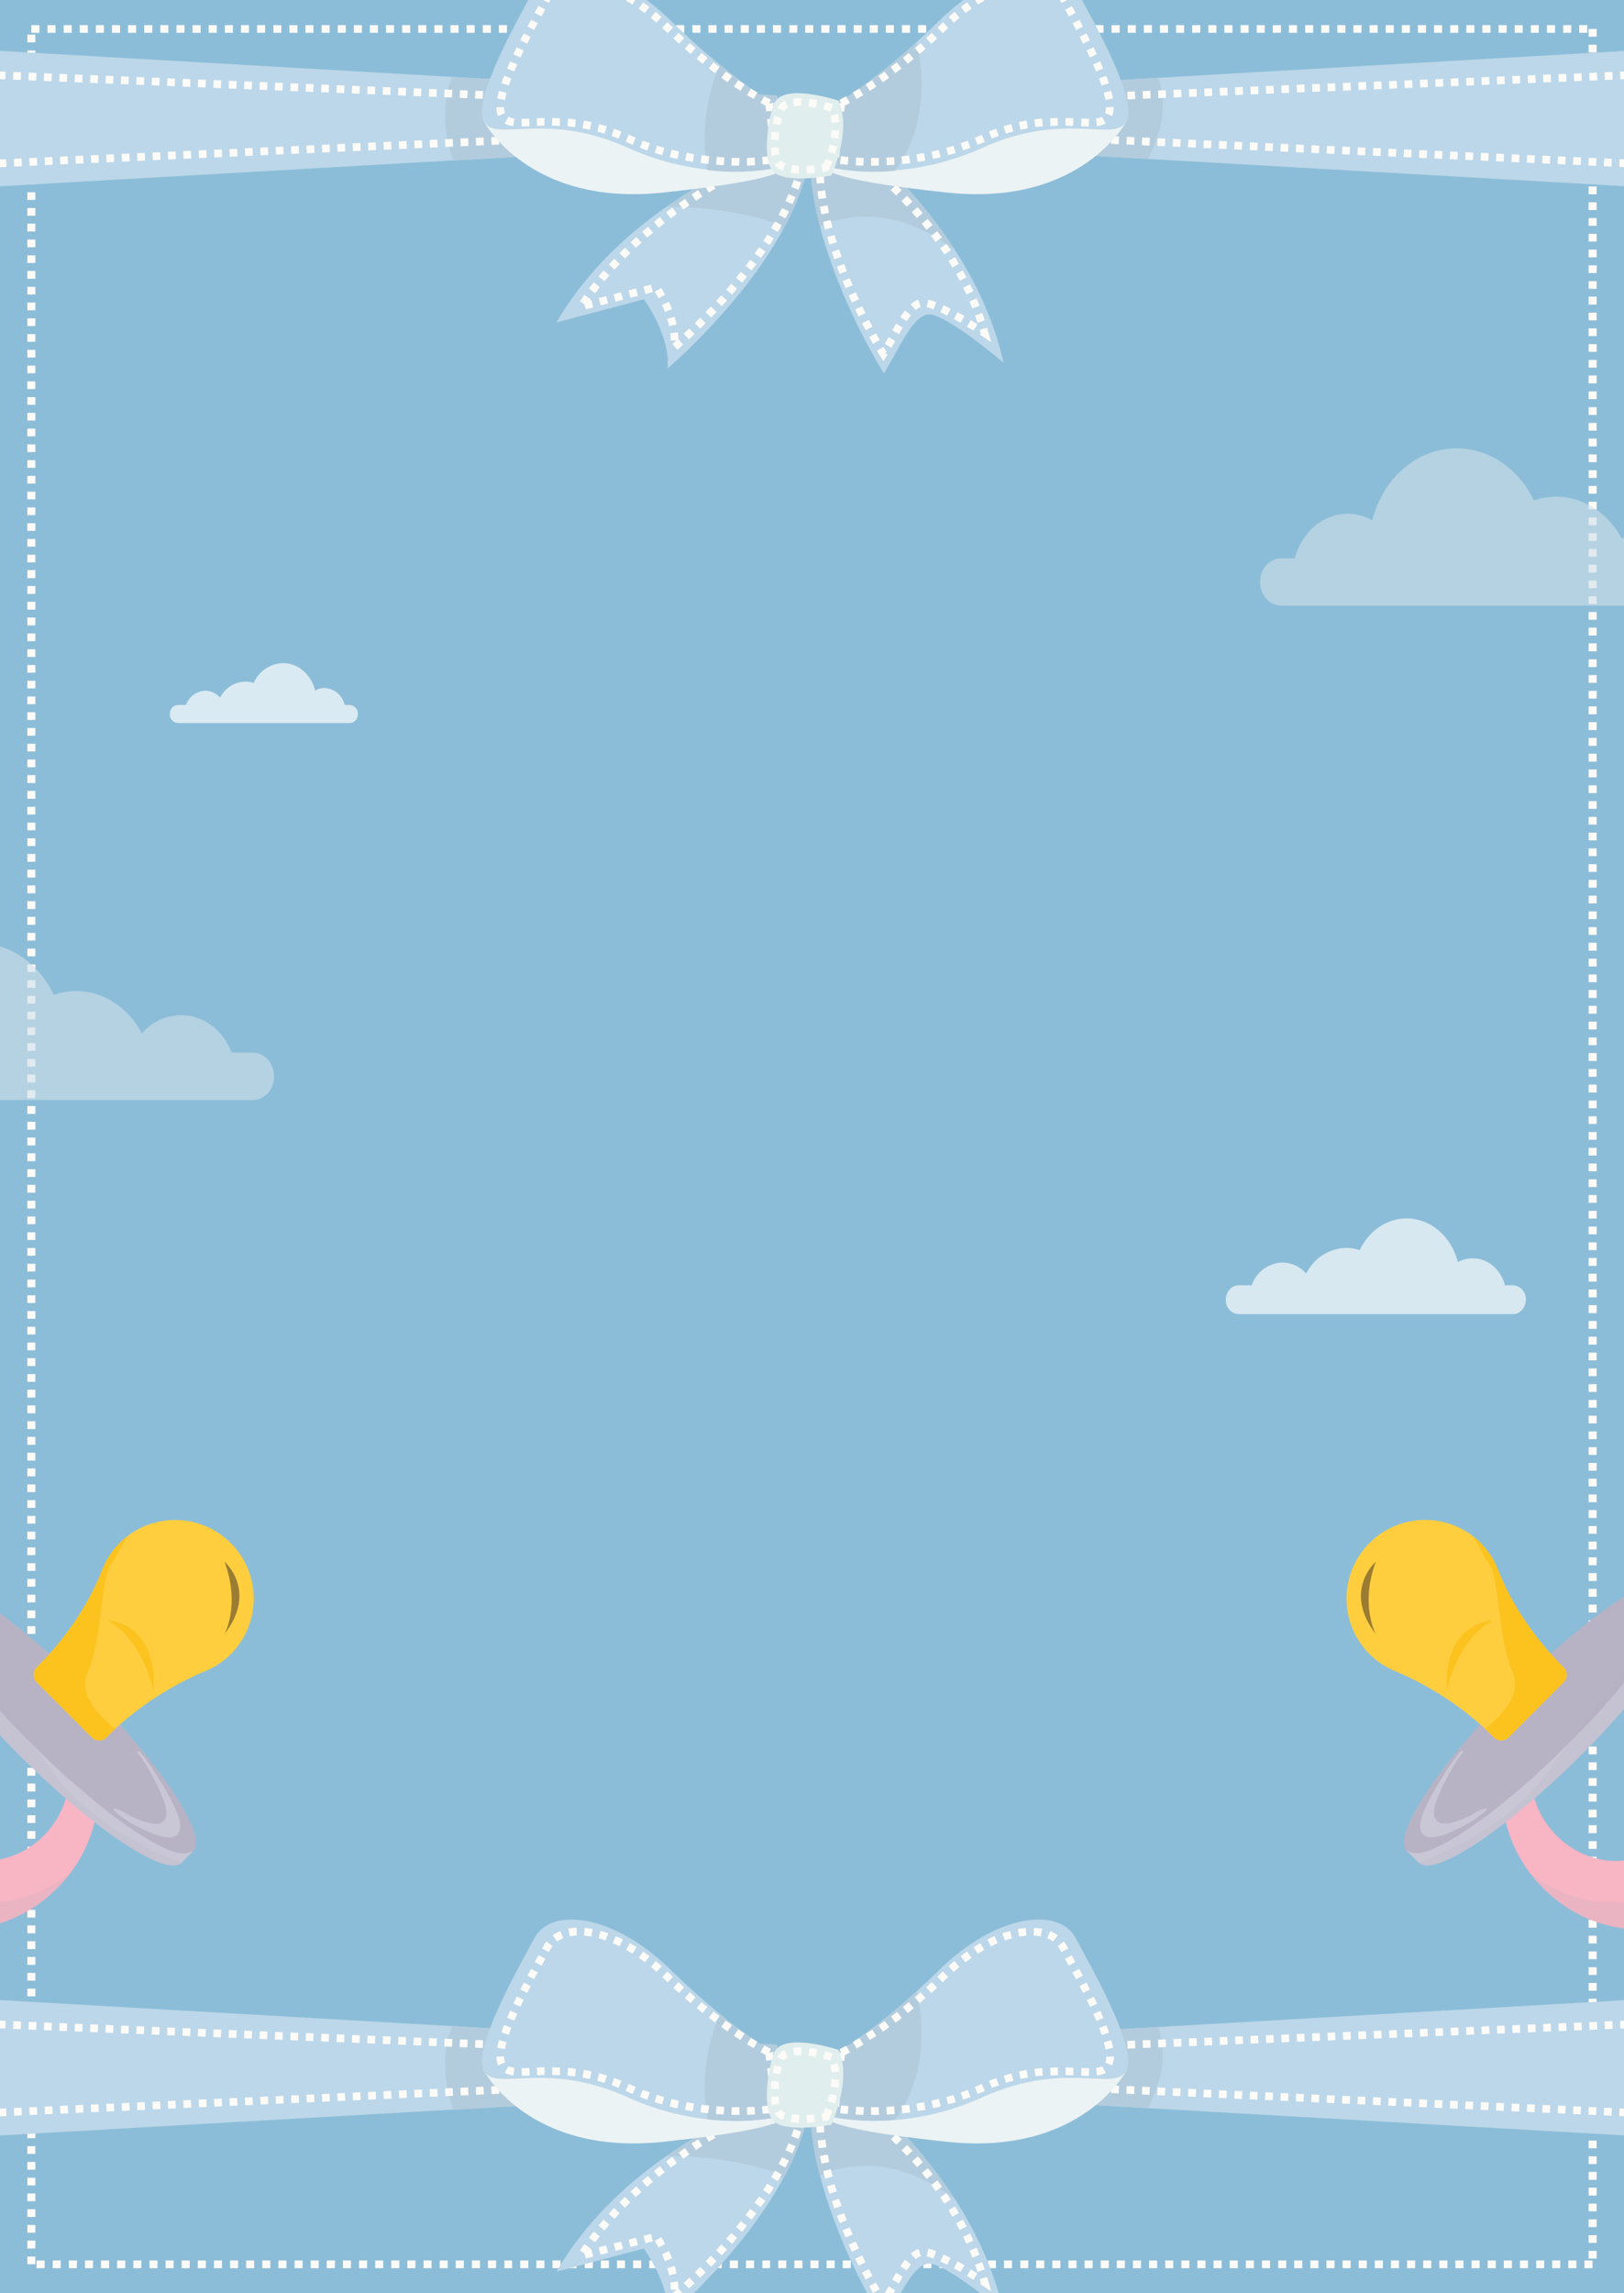 <svg xmlns="http://www.w3.org/2000/svg" viewBox="0 0 421.8 595.28"><defs><style>.cls-1{isolation:isolate;}.cls-2{fill:#8cbdd8;}.cls-3{fill:#fcfbf8;}.cls-4{fill:#bcd7e9;}.cls-5{fill:#b3ccdd;}.cls-6{fill:#ecf3f4;}.cls-7{fill:#e1eeee;}.cls-8{fill:#f8b5c3;}.cls-10,.cls-9{fill:#b7b3c4;}.cls-9{opacity:0.2;mix-blend-mode:multiply;}.cls-11{fill:#c9c7d6;}.cls-12{fill:#ffce3f;}.cls-13{fill:#fcc21e;}.cls-14{fill:#362d26;opacity:0.5;mix-blend-mode:soft-light;}.cls-15{fill:#cfdfea;opacity:0.6;}.cls-16,.cls-17{fill:#fff;}.cls-16{opacity:0.68;}.cls-17{opacity:0.65;}</style></defs><g class="cls-1"><g id="PRINT"><rect class="cls-2" x="-8.53" y="-8.5" width="438.86" height="612.28"/><path class="cls-3" d="M414.7,586.31h-2.09v-2h2.09Zm0-4.09h-2.09v-2h2.09Zm0-4.09h-2.09v-2h2.09Zm0-4.09h-2.09v-2h2.09Zm0-4.09h-2.09V567.9h2.09Zm0-4.09h-2.09v-2.05h2.09Zm0-4.09h-2.09v-2h2.09Zm0-4.09h-2.09v-2h2.09Zm0-4.09h-2.09v-2.05h2.09Zm0-4.09h-2.09v-2h2.09Zm0-4.09h-2.09v-2h2.09Zm0-4.09h-2.09v-2.05h2.09Zm0-4.1h-2.09v-2h2.09Zm0-4.09h-2.09v-2h2.09Zm0-4.09h-2.09v-2h2.09Zm0-4.09h-2.09v-2h2.09Zm0-4.09h-2.09v-2h2.09Zm0-4.09h-2.09v-2h2.09Zm0-4.09h-2.09v-2h2.09Zm0-4.09h-2.09v-2h2.09Zm0-4.09h-2.09v-2h2.09Zm0-4.09h-2.09v-2.05h2.09Zm0-4.09h-2.09v-2.05h2.09Zm0-4.09h-2.09v-2.05h2.09Zm0-4.09h-2.09v-2.05h2.09Zm0-4.09h-2.09V482h2.09Zm0-4.09h-2.09v-2h2.09Zm0-4.09h-2.09v-2.05h2.09Zm0-4.09h-2.09v-2h2.09Zm0-4.09h-2.09v-2.05h2.09Zm0-4.1h-2.09v-2h2.09Zm0-4.09h-2.09v-2h2.09Zm0-4.09h-2.09v-2h2.09Zm0-4.09h-2.09v-2h2.09Zm0-4.09h-2.09v-2h2.09Zm0-4.09h-2.09v-2h2.09Zm0-4.09h-2.09v-2h2.09Zm0-4.09h-2.09v-2h2.09Zm0-4.09h-2.09v-2.05h2.09Zm0-4.09h-2.09v-2h2.09Zm0-4.09h-2.09v-2.05h2.09Zm0-4.09h-2.09v-2.05h2.09Zm0-4.09h-2.09v-2.05h2.09Zm0-4.09h-2.09v-2.05h2.09Zm0-4.09h-2.09v-2.05h2.09Zm0-4.09h-2.09v-2.05h2.09Zm0-4.09h-2.09v-2h2.09Zm0-4.09h-2.09V392h2.09Zm0-4.1h-2.09v-2h2.09Zm0-4.09h-2.09v-2h2.09Zm0-4.09h-2.09v-2h2.09Zm0-4.09h-2.09v-2h2.09Zm0-4.09h-2.09v-2h2.09Zm0-4.09h-2.09v-2h2.09Zm0-4.09h-2.09v-2h2.09Zm0-4.09h-2.09v-2h2.09Zm0-4.09h-2.09v-2h2.09Zm0-4.09h-2.09v-2h2.09Zm0-4.09h-2.09V347h2.09Zm0-4.09h-2.09v-2.05h2.09Zm0-4.09h-2.09v-2.05h2.09Zm0-4.09h-2.09v-2.05h2.09Zm0-4.09h-2.09v-2.05h2.09Zm0-4.09h-2.09v-2.05h2.09Zm0-4.09h-2.09v-2h2.09Zm0-4.1h-2.09v-2h2.09Zm0-4.09h-2.09v-2h2.09Zm0-4.09h-2.09v-2h2.09Zm0-4.09h-2.09v-2h2.09Zm0-4.09h-2.09v-2h2.09Zm0-4.09h-2.09v-2h2.09Zm0-4.09h-2.09v-2h2.09Zm0-4.09h-2.09v-2h2.09Zm0-4.09h-2.09v-2h2.09Zm0-4.09h-2.09v-2.05h2.09Zm0-4.09h-2.09v-2h2.09Zm0-4.09h-2.09v-2.05h2.09Zm0-4.09h-2.09v-2h2.09Zm0-4.09h-2.09V265.2h2.09Zm0-4.09h-2.09v-2.05h2.09Zm0-4.09h-2.09V257h2.09Zm0-4.09h-2.09v-2h2.09Zm0-4.09h-2.09v-2h2.09Zm0-4.09h-2.09v-2.05h2.09Zm0-4.1h-2.09v-2h2.09Zm0-4.09h-2.09v-2h2.09Zm0-4.09h-2.09v-2h2.09Zm0-4.09h-2.09v-2h2.09Zm0-4.09h-2.09v-2h2.09Zm0-4.09h-2.09v-2h2.09Zm0-4.09h-2.09v-2h2.09Zm0-4.09h-2.09v-2h2.09Zm0-4.09h-2.09v-2h2.09Zm0-4.09h-2.09v-2h2.09Zm0-4.09h-2.09v-2.05h2.09Zm0-4.09h-2.09v-2.05h2.09Zm0-4.09h-2.09v-2.05h2.09Zm0-4.09h-2.09v-2.05h2.09Zm0-4.09h-2.09v-2.05h2.09Zm0-4.09h-2.09v-2h2.09Zm0-4.09h-2.09v-2h2.09Zm0-4.09h-2.09v-2h2.09Zm0-4.09h-2.09V167h2.09Zm0-4.09h-2.09v-2.05h2.09Zm0-4.1h-2.09v-2h2.09Zm0-4.09h-2.09v-2h2.09Zm0-4.09h-2.09v-2h2.09Zm0-4.09h-2.09v-2h2.09Zm0-4.09h-2.09v-2h2.09Zm0-4.09h-2.09v-2h2.09Zm0-4.09h-2.09v-2h2.09Zm0-4.09h-2.09v-2h2.09Zm0-4.09h-2.09v-2h2.09Zm0-4.09h-2.09v-2h2.09Zm0-4.09h-2.09v-2h2.09Zm0-4.09h-2.09v-2.05h2.09Zm0-4.09h-2.09v-2h2.09Zm0-4.09h-2.09v-2h2.09Zm0-4.09h-2.09v-2h2.09Zm0-4.09h-2.09V97.49h2.09Zm0-4.09h-2.09v-2h2.09Zm0-4.1h-2.09v-2h2.09Zm0-4.09h-2.09v-2h2.09Zm0-4.09h-2.09v-2h2.09Zm0-4.09h-2.09V77h2.09Zm0-4.09h-2.09V73h2.09Zm0-4.09h-2.09v-2h2.09Zm0-4.09h-2.09v-2h2.09Zm0-4.09h-2.09v-2h2.09Zm0-4.09h-2.09v-2h2.09Zm0-4.09h-2.09v-2h2.09Zm0-4.09h-2.09V48.4h2.09Zm0-4.09h-2.09v-2h2.09Zm0-4.09h-2.09V40.22h2.09Zm0-4.09h-2.09v-2h2.09Zm0-4.09h-2.09V32h2.09Zm0-4.09h-2.09V28h2.09Zm0-4.09h-2.09V23.86h2.09Zm0-4.09h-2.09V19.77h2.09Zm0-4.09h-2.09V15.68h2.09Zm0-4.1h-2.09v-2h2.09Zm0-4.09h-2.09v-2h2.09Z"/><path class="cls-3" d="M9.18,587.78H7.1v-2H9.18Zm0-4.09H7.1v-2.05H9.18Zm0-4.1H7.1v-2H9.18Zm0-4.09H7.1v-2H9.18Zm0-4.09H7.1v-2H9.18Zm0-4.09H7.1v-2H9.18Zm0-4.09H7.1v-2H9.18Zm0-4.09H7.1v-2H9.18Zm0-4.09H7.1v-2H9.18Zm0-4.09H7.1v-2H9.18Zm0-4.09H7.1v-2H9.18Zm0-4.09H7.1v-2H9.18Zm0-4.09H7.1v-2.05H9.18Zm0-4.09H7.1v-2.05H9.18Zm0-4.09H7.1v-2H9.18Zm0-4.09H7.1v-2H9.18Zm0-4.09H7.1v-2.05H9.18Zm0-4.09H7.1v-2H9.18Zm0-4.09H7.1v-2H9.18Zm0-4.09H7.1V508H9.18Zm0-4.09H7.1v-2.05H9.18Zm0-4.09H7.1v-2.05H9.18Zm0-4.1H7.1v-2H9.18Zm0-4.09H7.1v-2H9.18Zm0-4.09H7.1v-2H9.18Zm0-4.09H7.1v-2H9.18Zm0-4.09H7.1v-2H9.18Zm0-4.09H7.1v-2H9.18Zm0-4.09H7.1v-2H9.18Zm0-4.09H7.1v-2H9.18Zm0-4.09H7.1V463H9.18Zm0-4.09H7.1v-2.05H9.18Zm0-4.09H7.1v-2.05H9.18Zm0-4.09H7.1v-2.05H9.18Zm0-4.09H7.1v-2.05H9.18Zm0-4.09H7.1v-2.05H9.18Zm0-4.09H7.1v-2H9.18Zm0-4.09H7.1v-2.05H9.18Zm0-4.09H7.1v-2H9.18Zm0-4.09H7.1V426.2H9.18Zm0-4.1H7.1v-2H9.18Zm0-4.09H7.1v-2H9.18Zm0-4.09H7.1v-2H9.18Zm0-4.09H7.1v-2H9.18Zm0-4.09H7.1v-2H9.18Zm0-4.09H7.1v-2H9.18Zm0-4.09H7.1v-2H9.18Zm0-4.09H7.1v-2H9.18Zm0-4.09H7.1v-2H9.18Zm0-4.09H7.1v-2H9.18Zm0-4.09H7.1V381.2H9.18Zm0-4.09H7.1v-2.05H9.18Zm0-4.09H7.1V373H9.18Zm0-4.09H7.1v-2.05H9.18Zm0-4.09H7.1v-2.05H9.18Zm0-4.09H7.1v-2.05H9.18Zm0-4.09H7.1v-2H9.18Zm0-4.09H7.1v-2.05H9.18Zm0-4.1H7.1v-2H9.18Zm0-4.09H7.1v-2H9.18Zm0-4.09H7.1v-2H9.18Zm0-4.09H7.1v-2H9.18Zm0-4.09H7.1v-2H9.18Zm0-4.09H7.1v-2H9.18Zm0-4.09H7.1v-2H9.18Zm0-4.09H7.1v-2H9.18Zm0-4.09H7.1v-2H9.18Zm0-4.09H7.1v-2H9.18Zm0-4.09H7.1v-2.05H9.18Zm0-4.09H7.1v-2H9.18Zm0-4.09H7.1v-2.05H9.18Zm0-4.09H7.1V295.3H9.18Zm0-4.09H7.1v-2.05H9.18Zm0-4.09H7.1v-2.05H9.18Zm0-4.09H7.1V283H9.18Zm0-4.09H7.1v-2.05H9.18Zm0-4.09H7.1v-2H9.18Zm0-4.1H7.1v-2H9.18Zm0-4.09H7.1v-2H9.18Zm0-4.09H7.1v-2H9.18Zm0-4.09H7.1v-2H9.18Zm0-4.09H7.1v-2H9.18Zm0-4.09H7.1v-2H9.18Zm0-4.09H7.1v-2H9.18Zm0-4.09H7.1v-2H9.18Zm0-4.09H7.1V238H9.18Zm0-4.09H7.1v-2.05H9.18Zm0-4.09H7.1v-2.05H9.18Zm0-4.09H7.1v-2.05H9.18Zm0-4.09H7.1v-2.05H9.18Zm0-4.09H7.1v-2H9.18Zm0-4.09H7.1v-2H9.18Zm0-4.09H7.1v-2H9.18Zm0-4.09H7.1v-2.05H9.18Zm0-4.09H7.1v-2.05H9.18Zm0-4.1H7.1v-2H9.18Zm0-4.09H7.1v-2H9.18Zm0-4.09H7.1v-2H9.18Zm0-4.09H7.1v-2H9.18Zm0-4.09H7.1v-2H9.18Zm0-4.09H7.1v-2H9.18Zm0-4.09H7.1v-2H9.18Zm0-4.09H7.1v-2H9.18Zm0-4.09H7.1v-2H9.18Zm0-4.09H7.1v-2.05H9.18Zm0-4.09H7.1v-2.05H9.18Zm0-4.09H7.1v-2.05H9.18Zm0-4.09H7.1V148H9.18Zm0-4.09H7.1V144H9.18Zm0-4.09H7.1v-2H9.18Zm0-4.09H7.1v-2H9.18Zm0-4.09H7.1v-2H9.18Zm0-4.09H7.1v-2H9.18Zm0-4.1H7.1v-2H9.18Zm0-4.09H7.1v-2H9.18Zm0-4.09H7.1v-2H9.18Zm0-4.09H7.1v-2H9.18Zm0-4.09H7.1v-2H9.18Zm0-4.09H7.1v-2H9.18Zm0-4.09H7.1V99H9.18Zm0-4.09H7.1v-2H9.18Zm0-4.09H7.1v-2H9.18Zm0-4.09H7.1v-2H9.18Zm0-4.09H7.1v-2H9.18Zm0-4.09H7.1v-2H9.18Zm0-4.09H7.1v-2H9.18Zm0-4.09H7.1V70.32H9.18Zm0-4.09H7.1v-2H9.18Zm0-4.09H7.1v-2H9.18Zm0-4.09H7.1V58.05H9.18Zm0-4.09H7.1V54H9.18Zm0-4.1H7.1v-2H9.18Zm0-4.09H7.1v-2H9.18Zm0-4.09H7.1v-2H9.18Zm0-4.09H7.1v-2H9.18Zm0-4.09H7.1v-2H9.18Zm0-4.09H7.1v-2H9.18Zm0-4.09H7.1v-2H9.18Zm0-4.09H7.1v-2H9.18Zm0-4.09H7.1V17.14H9.18Zm0-4.09H7.1v-2H9.18Zm0-4.09H7.1V9H9.18Z"/><path class="cls-3" d="M413.62,588.8h-2.1v-2h2.1Zm-4.19,0h-2.09v-2h2.09Zm-4.19,0h-2.09v-2h2.09Zm-4.19,0H399v-2h2.09Zm-4.18,0h-2.1v-2h2.1Zm-4.19,0h-2.1v-2h2.1Zm-4.19,0H386.4v-2h2.09Zm-4.19,0h-2.09v-2h2.09Zm-4.18,0H378v-2h2.1Zm-4.19,0h-2.1v-2h2.1Zm-4.19,0h-2.09v-2h2.09Zm-4.19,0h-2.09v-2h2.09Zm-4.19,0h-2.09v-2h2.09Zm-4.18,0h-2.1v-2h2.1Zm-4.19,0H352.9v-2H355Zm-4.19,0h-2.09v-2h2.09Zm-4.19,0h-2.09v-2h2.09Zm-4.18,0h-2.1v-2h2.1Zm-4.19,0h-2.09v-2h2.09Zm-4.19,0H332v-2h2.09Zm-4.19,0h-2.09v-2h2.09Zm-4.18,0h-2.1v-2h2.1Zm-4.19,0h-2.1v-2h2.1Zm-4.19,0h-2.09v-2h2.09Zm-4.19,0H311v-2h2.09Zm-4.19,0h-2.09v-2h2.09Zm-4.18,0h-2.1v-2h2.1Zm-4.19,0h-2.09v-2h2.09Zm-4.19,0h-2.09v-2h2.09Zm-4.19,0h-2.09v-2h2.09Zm-4.18,0h-2.1v-2H288Zm-4.19,0h-2.1v-2h2.1Zm-4.19,0h-2.09v-2h2.09Zm-4.19,0h-2.09v-2h2.09Zm-4.19,0h-2.09v-2h2.09Zm-4.18,0H265v-2h2.1Zm-4.19,0h-2.09v-2h2.09Zm-4.19,0h-2.09v-2h2.09Zm-4.19,0h-2.09v-2h2.09Zm-4.18,0h-2.1v-2h2.1Zm-4.19,0H244v-2h2.09Zm-4.19,0h-2.09v-2h2.09Zm-4.19,0h-2.09v-2h2.09Zm-4.18,0h-2.1v-2h2.1Zm-4.19,0h-2.1v-2h2.1Zm-4.19,0h-2.09v-2h2.09Zm-4.19,0h-2.09v-2H221Zm-4.19,0H214.7v-2h2.09Zm-4.18,0h-2.1v-2h2.1Zm-4.19,0h-2.09v-2h2.09Zm-4.19,0h-2.09v-2h2.09Zm-4.19,0H198v-2H200Zm-4.18,0h-2.1v-2h2.1Zm-4.19,0h-2.1v-2h2.1Zm-4.19,0h-2.09v-2h2.09Zm-4.19,0H181.2v-2h2.09Zm-4.18,0H177v-2h2.1Zm-4.19,0h-2.1v-2h2.1Zm-4.19,0h-2.09v-2h2.09Zm-4.19,0h-2.09v-2h2.09Zm-4.19,0h-2.09v-2h2.09Zm-4.18,0h-2.1v-2h2.1Zm-4.19,0h-2.09v-2H154Zm-4.19,0H147.7v-2h2.09Zm-4.19,0h-2.09v-2h2.09Zm-4.18,0h-2.1v-2h2.1Zm-4.19,0h-2.1v-2h2.1Zm-4.19,0H131v-2H133Zm-4.19,0h-2.09v-2h2.09Zm-4.18,0h-2.1v-2h2.1Zm-4.19,0h-2.1v-2h2.1Zm-4.19,0H114.2v-2h2.09Zm-4.19,0H110v-2h2.09Zm-4.19,0h-2.09v-2h2.09Zm-4.18,0h-2.1v-2h2.1Zm-4.19,0H97.45v-2h2.09Zm-4.19,0H93.26v-2h2.09Zm-4.19,0H89.07v-2h2.09Zm-4.18,0h-2.1v-2H87Zm-4.19,0h-2.1v-2h2.1Zm-4.19,0H76.51v-2H78.6Zm-4.19,0H72.32v-2h2.09Zm-4.19,0H68.13v-2h2.09Zm-4.18,0h-2.1v-2H66Zm-4.19,0H59.76v-2h2.09Zm-4.19,0H55.57v-2h2.09Zm-4.19,0H51.38v-2h2.09Zm-4.18,0h-2.1v-2h2.1Zm-4.19,0H43v-2h2.1Zm-4.19,0H38.82v-2h2.09Zm-4.19,0H34.63v-2h2.09Zm-4.18,0h-2.1v-2h2.1Zm-4.19,0h-2.1v-2h2.1Zm-4.19,0H22.07v-2h2.09Zm-4.19,0H17.88v-2H20Zm-4.19,0H13.69v-2h2.09Zm-4.18,0H9.5v-2h2.1Z"/><path class="cls-3" d="M412.25,8.52h-2.09v-2h2.09Zm-4.18,0H406v-2h2.1Zm-4.19,0h-2.1v-2h2.1Zm-4.19,0H397.6v-2h2.09Zm-4.19,0h-2.09v-2h2.09Zm-4.18,0h-2.1v-2h2.1Zm-4.19,0H385v-2h2.1Zm-4.19,0h-2.09v-2h2.09Zm-4.19,0h-2.09v-2h2.09Zm-4.19,0h-2.09v-2h2.09Zm-4.18,0h-2.1v-2h2.1Zm-4.19,0h-2.1v-2h2.1Zm-4.19,0h-2.09v-2H362Zm-4.19,0h-2.09v-2h2.09Zm-4.18,0h-2.1v-2h2.1Zm-4.19,0h-2.1v-2h2.1Zm-4.19,0h-2.09v-2h2.09Zm-4.19,0H339v-2h2.09Zm-4.19,0h-2.09v-2h2.09Zm-4.18,0h-2.1v-2h2.1Zm-4.19,0h-2.09v-2h2.09Zm-4.19,0h-2.09v-2h2.09Zm-4.19,0H318v-2h2.09Zm-4.18,0h-2.1v-2h2.1Zm-4.19,0h-2.1v-2h2.1Zm-4.19,0h-2.09v-2h2.09Zm-4.19,0h-2.09v-2h2.09Zm-4.18,0h-2.1v-2h2.1Zm-4.19,0h-2.1v-2H295Zm-4.19,0h-2.09v-2h2.09Zm-4.19,0h-2.09v-2h2.09Zm-4.19,0h-2.09v-2h2.09Zm-4.18,0h-2.1v-2h2.1Zm-4.19,0H272v-2h2.1Zm-4.19,0h-2.09v-2h2.09Zm-4.19,0h-2.09v-2h2.09Zm-4.18,0h-2.1v-2h2.1Zm-4.19,0h-2.1v-2h2.1Zm-4.19,0H251v-2h2.09Zm-4.19,0h-2.09v-2h2.09Zm-4.18,0h-2.1v-2h2.1Zm-4.19,0h-2.1v-2h2.1Zm-4.19,0h-2.09v-2h2.09Zm-4.19,0h-2.09v-2h2.09Zm-4.19,0H225.9v-2H228Zm-4.18,0h-2.1v-2h2.1Zm-4.19,0h-2.1v-2h2.1Zm-4.19,0h-2.09v-2h2.09Zm-4.19,0h-2.09v-2h2.09Zm-4.18,0H205v-2h2.1Zm-4.19,0h-2.1v-2h2.1Zm-4.19,0h-2.09v-2h2.09Zm-4.19,0H192.4v-2h2.09Zm-4.19,0h-2.09v-2h2.09Zm-4.18,0H184v-2h2.1Zm-4.19,0h-2.09v-2h2.09Zm-4.19,0h-2.09v-2h2.09Zm-4.19,0h-2.09v-2h2.09Zm-4.18,0h-2.1v-2h2.1Zm-4.19,0h-2.1v-2h2.1Zm-4.19,0H158.9v-2H161Zm-4.19,0h-2.09v-2h2.09Zm-4.18,0h-2.1v-2h2.1Zm-4.19,0h-2.1v-2h2.1Zm-4.19,0h-2.09v-2h2.09Zm-4.19,0H138v-2h2.09Zm-4.19,0h-2.09v-2h2.09Zm-4.18,0h-2.1v-2h2.1Zm-4.19,0H125.4v-2h2.09Zm-4.19,0h-2.09v-2h2.09Zm-4.19,0H117v-2h2.09Zm-4.18,0h-2.1v-2h2.1Zm-4.19,0h-2.1v-2h2.1Zm-4.19,0h-2.09v-2h2.09Zm-4.19,0h-2.09v-2h2.09Zm-4.18,0h-2.1v-2h2.1ZM94,8.52h-2.1v-2H94Zm-4.19,0H87.71v-2H89.8Zm-4.19,0H83.52v-2h2.09Zm-4.19,0H79.33v-2h2.09Zm-4.18,0h-2.1v-2h2.1Zm-4.19,0H71v-2h2.09Zm-4.19,0H66.77v-2h2.09Zm-4.19,0H62.58v-2h2.09Zm-4.18,0h-2.1v-2h2.1Zm-4.19,0H54.2v-2h2.1Zm-4.19,0H50v-2h2.09Zm-4.19,0H45.83v-2h2.09Zm-4.19,0H41.64v-2h2.09Zm-4.18,0h-2.1v-2h2.1Zm-4.19,0H33.27v-2h2.09Zm-4.19,0H29.08v-2h2.09ZM27,8.52H24.89v-2H27Zm-4.18,0H20.7v-2h2.1Zm-4.19,0h-2.1v-2h2.1Zm-4.19,0H12.33v-2h2.09Zm-4.19,0H8.14v-2h2.09Z"/><polygon class="cls-4" points="-8.08 518.74 -8.08 554.82 201.91 542.82 201.91 530.82 -8.08 518.74"/><polygon class="cls-4" points="430.41 518.74 430.41 554.82 220.42 542.82 220.42 530.82 430.41 518.74"/><path class="cls-5" d="M201.91,530.82,117.44,526c-2.4,5.81-2.28,13.16-.62,18.68a15.16,15.16,0,0,0,1,3l84.08-4.8Z"/><path class="cls-5" d="M300.84,526.19l-80.42,4.63v12l77.78,4.44a46.24,46.24,0,0,0,2.62-6.62A23,23,0,0,0,300.84,526.19Z"/><path class="cls-3" d="M220.86,534.74l-.08-2,2-.08.08,2Zm4-.16-.09-2,2-.08.08,2Zm4-.17-.08-2,2-.09.08,2Zm4-.16-.08-2,2-.08.08,2Zm4-.16-.08-2,2-.08.08,2Zm4-.16-.08-2,2-.08.08,2Zm4-.17-.08-2,2-.08.08,2Zm4-.16-.09-2,2-.08.08,2Zm4-.16-.08-2,2-.08.08,2Zm4-.16-.08-2,2-.08.08,2Zm4-.17-.09-2,2-.09.08,2Zm4-.16-.08-2,2-.08.08,2Zm4-.16-.08-2,2-.08.08,2Zm4-.16-.09-2,2-.08.08,2Zm4-.17-.08-2,2-.08.08,2Zm4-.16-.08-2,2-.08.08,2Zm4-.16-.09-2,2-.08.08,2Zm4-.17-.08-2,2-.08.08,2Zm4-.16-.08-2,2-.08.08,2Zm4-.16-.09-2,2-.08.09,2Zm4-.16-.08-2,2-.08.08,2Zm4-.16-.08-2,2-.08.08,2Zm4-.17-.08-2,2-.08.08,2Zm4-.16-.08-2,2-.08.08,2Zm4-.16-.08-2,2-.08.08,2Zm4-.17-.08-2,2-.08.08,2Zm4-.16-.08-2,2-.08.08,2Zm4-.16-.08-2,2-.08.08,2Zm4-.16-.09-2,2-.08.09,2Zm4-.17-.08-2,2-.08.08,2Zm4-.16-.08-2,2-.08.08,2Zm4-.16-.09-2,2-.08.08,2Zm4-.16-.08-2,2-.08.08,2Zm4-.17-.08-2,2-.08.08,2Zm4-.16-.08-2,2-.08.09,2Zm4-.16-.08-2,2-.08.08,2Zm4-.16-.08-2,2-.08.08,2Zm4-.17-.08-2,2-.09.08,2Zm4-.16-.08-2,2-.08.08,2Zm4-.16-.08-2,2-.08.08,2Zm4-.16-.08-2,2-.08.09,2Zm4-.17-.08-2,2-.09.08,2Zm4-.16-.08-2,2-.08.08,2Zm4-.16-.08-2,2-.08.08,2Zm4-.16-.08-2,2-.08.08,2Zm4-.17-.08-2,2-.09.08,2Zm4-.16-.08-2,2-.08.08,2Zm4-.16-.08-2,2-.08.08,2Zm4-.16-.08-2,2-.08.08,2Zm4-.17-.08-2,2-.09.08,2Zm4-.16-.08-2,2-.08.08,2Zm4-.16-.08-2,2-.08.08,2Zm4-.16-.08-2,1.17,0,.08,2Z"/><path class="cls-3" d="M429.77,549.74l-1.21-.06.09-2,1.21.06Zm-3.21-.15-2-.09.09-2,2,.09Zm-4-.18-2-.09.09-2,2,.09Zm-4-.18-2-.09.09-2,2,.09Zm-4-.18-2-.09.09-2,2,.09Zm-4-.18-2-.09.09-2,2,.09Zm-4-.19-2-.09.09-2,2,.09Zm-4-.18-2-.09.09-2,2,.1Zm-4-.18-2-.09.09-2,2,.09Zm-4-.18-2-.09.09-2,2,.09Zm-4-.18-2-.09.09-2,2,.09Zm-4-.18-2-.09.1-2,2,.09Zm-4-.19-2-.09.09-2,2,.09Zm-4-.18-2-.09.09-2,2,.1Zm-4-.18-2-.09.09-2,2,.09Zm-4-.18-2-.09.09-2,2,.09Zm-4-.18-2-.09.08-2,2,.09Zm-4-.18-2-.09.09-2,2,.09Zm-4-.18-2-.1.09-2,2,.09Zm-4-.19-2-.09.09-2,2,.1Zm-4-.18-2-.09.09-2,2,.09Zm-4-.18-2-.09.09-2,2,.09Zm-4-.18-2-.09.09-2,2,.09Zm-4-.18-2-.09.1-2,2,.09Zm-4-.18-2-.1.09-2,2,.09Zm-4-.19-2-.09.09-2,2,.1Zm-4-.18-2-.09.09-2,2,.09Zm-4-.18-2-.09.09-2,2,.09Zm-4-.18-2-.09.1-2,2,.09Zm-4-.18-2-.09.09-2,2,.09Zm-4-.18-2-.1.09-2,2,.09Zm-4-.19-2-.09.09-2,2,.1Zm-4-.18-2-.09.09-2,2,.09Zm-4-.18-2-.09.09-2,2,.09Zm-4-.18-2-.09.09-2,2,.09Zm-4-.18-2-.09.09-2,2,.09Zm-4-.18-2-.1.09-2,2,.09Zm-4-.19-2-.09.09-2,2,.1Zm-4-.18-2-.09.1-2,2,.09Zm-4-.18-2-.09.09-2,2,.09Zm-4-.18-2-.09.09-2,2,.09Zm-4-.18-2-.09.09-2,2,.09Zm-4-.18-2-.1.09-2,2,.09Zm-4-.19-2-.09.09-2,2,.09Zm-4-.18-2-.09.09-2,2,.09Zm-4-.18-2-.09.09-2,2,.09Zm-4-.18-2-.09.09-2,2,.09Zm-4-.18-2-.09.09-2,2,.09Zm-4-.18-2-.1.09-2,2,.09Zm-4-.19-2-.09.09-2,2,.09Zm-4-.18-2-.09.1-2,2,.09Zm-4-.18-2-.09.09-2,2,.09Zm-4-.18-2-.09.09-2,2,.09Z"/><path class="cls-3" d="M201.38,534.74l-2-.08.08-2,2,.08Zm-4-.16-2-.09.09-2,2,.08Zm-4-.17-2-.08.08-2,2,.09Zm-4-.16-2-.08.08-2,2,.08Zm-4-.16-2-.08.08-2,2,.08Zm-4-.16-2-.09.08-2,2,.08Zm-4-.17-2-.08.08-2,2,.08Zm-4-.16-2-.08.08-2,2,.08Zm-4-.16-2-.08.08-2,2,.08Zm-4-.16-2-.09.08-2,2,.08Zm-4-.17-2-.08.09-2,2,.09Zm-4-.16-2-.08.08-2,2,.08Zm-4-.16-2-.08.08-2,2,.08Zm-4-.16-2-.09.09-2,2,.08Zm-4-.17-2-.08.08-2,2,.08Zm-4-.16-2-.08.08-2,2,.08Zm-4-.16-2-.08.08-2,2,.08Zm-4-.17-2-.08.08-2,2,.08Zm-4-.16-2-.08.08-2,2,.08Zm-4-.16-2-.08.09-2,2,.08Zm-4-.16-2-.08.08-2,2,.08Zm-4-.16-2-.09.08-2,2,.08Zm-4-.17-2-.08.09-2,2,.08Zm-4-.16-2-.08.08-2,2,.08Zm-4-.16-2-.08.08-2,2,.08Zm-4-.17-2-.08.09-2,2,.08Zm-4-.16-2-.08.08-2,2,.08Zm-4-.16-2-.08.08-2,2,.08Zm-4-.16-2-.08.09-2,2,.08Zm-4-.17-2-.08.08-2,2,.08Zm-4-.16-2-.08.08-2,2,.08Zm-4-.16-2-.08.09-2,2,.08Zm-4-.16-2-.08.08-2,2,.08Zm-4-.17-2-.08.08-2,2,.08Zm-4-.16-2-.08.09-2,2,.08Zm-4-.16-2-.08.08-2,2,.08Zm-4-.16-2-.08.08-2,2,.08Zm-4-.17-2-.08.09-2,2,.09Zm-4-.16-2-.08.08-2,2,.08Zm-4-.16-2-.08.08-2,2,.08Zm-4-.16-2-.08.09-2,2,.08Zm-4-.17-2-.08.08-2,2,.09Zm-4-.16-2-.08.08-2,2,.08Zm-4-.16-2-.08.09-2,2,.08Zm-4-.16-2-.08.08-2,2,.08Zm-4-.17-2-.08.08-2,2,.09Zm-4-.16-2-.08.08-2,2,.08Zm-4-.16-2-.08.08-2,2,.08Zm-4-.16-2-.09.08-2,2,.08Zm-4-.17-2-.08.09-2,2,.09Zm-4-.16-2-.08.08-2,2,.08Zm-4-.16-2-.08.08-2,2,.08Zm-4-.16-1.17,0,.08-2,1.17,0Z"/><path class="cls-3" d="M-7.53,549.74l-.09-2,1.21-.06.09,2Zm3.21-.15-.09-2,2-.09.09,2Zm4-.18-.09-2,2-.09.09,2Zm4-.18-.09-2,2-.09.09,2Zm4-.18-.09-2,2-.09.09,2Zm4-.18-.09-2,2-.09.09,2Zm4-.19-.09-2,2-.09.09,2Zm4-.18-.09-2,2-.1.09,2Zm4-.18-.09-2,2-.09.09,2Zm4-.18-.1-2,2-.09.09,2Zm4-.18-.09-2,2-.09.09,2Zm4-.18-.09-2,2-.09.1,2Zm4-.19-.09-2,2-.09.09,2Zm4-.18-.09-2,2-.1.09,2Zm4-.18-.1-2,2-.09.09,2Zm4-.18-.09-2,2-.09.09,2Zm4-.18-.09-2,2-.09.09,2Zm4-.18-.09-2,2-.09.09,2Zm4-.18-.09-2,2-.09.09,2Zm4-.19-.09-2,2-.1.09,2Zm4-.18-.09-2,2-.09.09,2Zm4-.18-.09-2,2-.09.09,2Zm4-.18-.09-2,2-.09.09,2Zm4-.18-.09-2,2-.09.09,2Zm4-.18-.09-2,2-.09.09,2Zm4-.19-.09-2,2-.1.09,2Zm4-.18-.1-2,2-.09.09,2Zm4-.18-.09-2,2-.09.09,2Zm4-.18-.09-2,2-.09.1,2Zm4-.18-.09-2,2-.09.09,2Zm4-.18-.09-2,2-.09.09,2Zm4-.19-.1-2,2-.1.09,2Zm4-.18-.09-2,2-.09.09,2Zm4-.18-.09-2,2-.09.1,2Zm4-.18-.09-2,2-.09.09,2Zm4-.18-.09-2,2-.09.09,2Zm4-.18-.09-2,2-.09.09,2Zm4-.19-.09-2,2-.1.09,2Zm4-.18-.09-2,2-.09.09,2Zm4-.18-.09-2,2-.09.09,2Zm4-.18-.09-2,2-.09.1,2Zm4-.18-.09-2,2-.09.09,2Zm4-.18-.09-2,2-.09.09,2Zm4-.19-.1-2,2-.09.09,2Zm4-.18-.09-2,2-.09.09,2Zm4-.18-.09-2,2-.09.1,2Zm4-.18-.09-2,2-.09.09,2Zm4-.18-.09-2,2-.09.09,2Zm4-.18-.09-2,2-.09.09,2Zm4-.19-.09-2,2-.09.09,2Zm4-.18-.09-2,2-.09.09,2Zm4-.18-.09-2,2-.09.09,2Zm4-.18-.09-2,2-.09.09,2Z"/><path class="cls-4" d="M205.3,543.27S164,556.06,144.56,589.69l22.68-6s7.15,9.86,6.09,18c0,0,32.49-27.39,36.87-54.8Z"/><path class="cls-5" d="M205.3,543.27a130.55,130.55,0,0,0-32.23,16.44,89.47,89.47,0,0,1,27.71,4,10.12,10.12,0,0,1,2.57,2,59.58,59.58,0,0,0,6.85-18.77Z"/><path class="cls-3" d="M175.94,596.81l-1.3-1.52c.19-.16.55-.47,1-.91l-1.44,0a14.77,14.77,0,0,0-.11-1.87l2-.24c.07.62.11,1.23.12,1.81l1.23,1.36C176.72,596.14,176.19,596.6,175.94,596.81Zm3-2.72-1.37-1.46c.45-.41.93-.87,1.45-1.37l1.39,1.45Zm2.91-2.79-1.4-1.42,1.41-1.41,1.42,1.4C182.81,590.37,182.33,590.85,181.87,591.3Zm-8.06-.65c-.13-.6-.3-1.23-.49-1.85l1.91-.59q.32,1,.54,2Zm10.9-2.22L183.27,587l1.37-1.44L186.1,587Zm-12-1.45c-.25-.63-.51-1.23-.76-1.79l1.81-.84c.27.59.55,1.23.81,1.9Zm-20.54-.68-.33-1.3-1.18-.8c.38-.56.76-1.11,1.15-1.66l1.63,1.16-.18.25.35-.09.49,1.94Zm35.32-.81L186,584.14l1.33-1.48,1.5,1.33ZM156,585.31l-.49-1.94,1.94-.49.49,1.93Zm3.88-1-.5-1.94,1.94-.49.5,1.93Zm11.16-.87c-.38-.71-.72-1.28-1-1.68l1.7-1c.27.42.63,1,1,1.79Zm-7.29-.12-.49-1.94,1.94-.49.49,1.93Zm26.37-.86-1.51-1.3c.43-.5.86-1,1.29-1.52l1.53,1.29C191,581.46,190.58,582,190.14,582.47Zm-22.49-.13-.49-1.94,1.93-.49.5,1.93Zm-13.06-.23-1.6-1.2,1.23-1.61,1.57,1.24Zm38.15-2.73-1.55-1.26c.41-.51.83-1,1.24-1.55l1.57,1.24C193.58,578.34,193.16,578.87,192.74,579.38ZM157,579l-1.55-1.27c.43-.52.87-1,1.31-1.55l1.51,1.31C157.88,578,157.46,578.49,157,579Zm38.2-2.79L193.65,575c.4-.52.79-1,1.19-1.59l1.61,1.19Zm-35.62-.2-1.48-1.34c.45-.5.91-1,1.37-1.49l1.45,1.37C160.51,575,160.06,575.51,159.62,576Zm2.71-2.89-1.42-1.4c.47-.48,1-1,1.43-1.42l1.39,1.42C163.26,572.18,162.8,572.65,162.33,573.12Zm35.3-.16L196,571.81c.38-.54.76-1.08,1.13-1.63l1.66,1.12C198.41,571.86,198,572.42,197.63,573Zm-32.47-2.61-1.37-1.45c.49-.47,1-.92,1.49-1.37l1.34,1.48Zm34.75-.72-1.68-1.1c.36-.55.72-1.1,1.06-1.66l1.7,1C200.64,568.5,200.27,569.06,199.91,569.63Zm-31.81-1.94-1.31-1.5q.77-.68,1.53-1.32l1.29,1.53ZM202,566.2l-1.72-1c.34-.57.67-1.14,1-1.72l1.75,1C202.73,565,202.39,565.62,202,566.2Zm-30.9-1.06-1.26-1.55c.52-.43,1.05-.85,1.58-1.26l1.23,1.58C172.17,564.31,171.65,564.72,171.14,565.14Zm3.12-2.44-1.21-1.6,1.63-1.2,1.17,1.62C175.32,561.9,174.79,562.3,174.26,562.7Zm29.77,0-1.77-.94c.31-.58.6-1.17.89-1.76l1.8.89Zm-26.56-2.3-1.15-1.64,1.65-1.14,1.13,1.65ZM205.82,559l-1.82-.83c.27-.59.54-1.2.79-1.8l1.84.77Q206.24,558.1,205.82,559Zm-25.07-.88-1.1-1.68,1.7-1.09,1.07,1.69C181.86,557.4,181.31,557.76,180.75,558.13ZM184.1,556l-1-1.71c.58-.36,1.16-.7,1.73-1l1,1.72C185.24,555.3,184.67,555.64,184.1,556Zm23.29-.74-1.87-.71c.23-.61.45-1.23.66-1.85l1.89.64C207.86,554,207.63,554.62,207.39,555.26ZM187.52,554l-1-1.74,1.76-1,1,1.75C188.68,553.31,188.1,553.63,187.52,554ZM191,552l-.94-1.76c.6-.33,1.2-.64,1.78-.94l.92,1.78Zm17.7-.64-1.92-.56q.27-.95.51-1.89l1.94.47C209.06,550.08,208.88,550.74,208.69,551.4Zm-14.17-1.18-.89-1.8,1.81-.88.87,1.8C195.73,549.62,195.13,549.91,194.52,550.22Zm3.59-1.73-.84-1.81c.64-.3,1.25-.57,1.84-.83l.81,1.82Zm11.55-1.06-2-.39c.06-.29.11-.59.16-.88l0,0,.06-.06.06-.38.29,0,1-1,.74.77-.08.49C209.84,546.46,209.76,547,209.66,547.43Zm-7.92-.54-.78-1.84,1.87-.78.75,1.86C203,546.35,202.41,546.61,201.74,546.89Zm3.69-1.48-.71-1.87c1.24-.47,1.94-.7,1.94-.7l.59-.2.62.64-.81.79.22.67S206.61,545,205.43,545.41Z"/><path class="cls-4" d="M216.64,537.62s35.51,24.59,44,62.53c0,0-15.87-13.52-19.84-12.51s-6.7,7.74-11.21,15.33c0,0-22.76-35.89-18.68-63.35Z"/><path class="cls-5" d="M247.94,570.78a130.42,130.42,0,0,0-31.3-33.16l-5.76,2c-1.2,8.07-.08,16.88,2.1,25.29a6.46,6.46,0,0,1,2.38-1.23C227.81,559.85,238.56,564,247.94,570.78Z"/><path class="cls-3" d="M229.48,599.79l-.87-1.37s-.31-.49-.84-1.38l1.72-1c.51.85.8,1.32.81,1.33l-.44.28.67.39Zm2.06-3.52-1.74-1,1-1.74,1.75,1Zm-4.79-1c-.3-.53-.63-1.12-1-1.77l1.75-1c.35.64.67,1.22,1,1.74Zm30.69-.46-2.92-1.92.21-.32-.27-.93,1.07-.32.07-.11.1.06.67-.2c.12.38.23.76.34,1.15Zm-23.95-2.05-1.75-1,1-1.75,1.73,1C234.15,591.61,233.82,592.18,233.49,592.78Zm19.35-.93-1.7-1,1-1.72c.63.37,1.21.73,1.73,1Zm-28-.1c-.3-.57-.62-1.16-.94-1.79l1.78-.91.92,1.76Zm24.61-1.94-1.72-1,1-1.75c.6.33,1.2.66,1.77,1Zm4.44,0c-.21-.63-.42-1.25-.65-1.87l1.88-.68c.23.63.45,1.27.67,1.91Zm-18.37-.4-1.68-1.09c.43-.66.83-1.22,1.21-1.71l1.57,1.24C236.25,588.27,235.89,588.78,235.49,589.39ZM223,588.16l-.88-1.81,1.8-.87.87,1.79Zm23-.24c-.6-.3-1.19-.59-1.77-.86l.84-1.81c.6.27,1.22.57,1.84.89Zm-8.13-1.41-1.3-1.51a6,6,0,0,1,2-1.21l.63,1.9A4.18,4.18,0,0,0,237.82,586.51Zm4.58-.21a16.39,16.39,0,0,0-1.77-.56l.44-2a15.18,15.18,0,0,1,2.05.65Zm10.11-.22c-.24-.62-.49-1.22-.75-1.83l1.84-.78c.26.62.52,1.24.77,1.87Zm-31.29-1.56-.83-1.84,1.83-.81c.27.62.55,1.22.82,1.81ZM251,582.45c-.27-.6-.56-1.19-.84-1.78l1.79-.88q.45.9.87,1.83Zm-31.38-1.61c-.26-.61-.52-1.24-.78-1.87l1.86-.75c.25.62.51,1.23.76,1.83Zm29.64-1.94c-.3-.58-.62-1.16-.93-1.73l1.75-1c.32.58.64,1.18,1,1.78Zm-31.16-1.8q-.37-.93-.72-1.89l1.87-.69c.23.62.47,1.24.71,1.85Zm29.25-1.65-1-1.7,1.7-1c.35.57.7,1.15,1,1.74Zm-30.66-2.14c-.22-.63-.44-1.26-.65-1.91l1.9-.63c.21.63.42,1.26.64,1.88Zm28.58-1.23c-.36-.55-.73-1.1-1.1-1.64l1.66-1.13c.37.55.75,1.11,1.12,1.68Zm-29.85-2.6c-.2-.64-.39-1.29-.58-1.94l1.93-.55c.18.63.37,1.27.56,1.9Zm27.62-.66-1.17-1.6,1.6-1.2,1.2,1.63Zm-2.37-3.17c-.41-.53-.83-1-1.24-1.55l1.55-1.26c.42.51.84,1,1.26,1.58Zm-26.36-.06c-.17-.65-.34-1.31-.49-2l1.94-.47.48,1.92Zm23.85-3-1.29-1.5,1.49-1.32c.45.5.89,1,1.33,1.52Zm-24.79-.93c-.14-.67-.27-1.33-.39-2l2-.36c.12.64.25,1.29.38,1.94Zm22.17-2c-.45-.49-.91-1-1.36-1.45l1.45-1.38,1.38,1.47Zm-22.89-2c-.11-.68-.2-1.35-.28-2l2-.24c.07.65.16,1.3.26,2Zm20.15-.91c-.47-.48-.94-.94-1.41-1.39l1.4-1.44,1.43,1.42ZM229.92,554l-1.46-1.35,1.34-1.48c.49.44,1,.9,1.48,1.37Zm-17.79-.37c-.06-.68-.11-1.36-.14-2l2-.09c0,.65.07,1.3.13,2ZM227,551.32q-.76-.68-1.5-1.29l1.28-1.54,1.54,1.32Zm-15-1.78v-.29c0-.59,0-1.18,0-1.76l2,.08c0,.55,0,1.11,0,1.68v.26Zm12-.78-1.55-1.23,1.23-1.58,1.58,1.26Zm-3.13-2.43c-.57-.43-1.11-.82-1.6-1.17l1.16-1.63,1.64,1.2Zm-6.71-.71-2-.18c.06-.68.13-1.36.23-2l2,.28C214.22,544.32,214.15,545,214.09,545.62Zm3.49-1.59-1.24-.81-1,.38-.71-1.87,1.92-.73.41.25s.63.38,1.73,1.12Z"/><path class="cls-6" d="M292.63,537.41s-11.55,22.26-46.49,18.6-31.56-6.76-31.56-6.76S283.05,523,292.63,537.41Z"/><path class="cls-4" d="M216.84,533.19s11.83-6.77,27-21.7,31.27-16.34,35.5-8.45,16.06,28.46,13.24,34.37-15.78-2.82-37.47,7.05-40.58,4.79-40.58,4.79Z"/><path class="cls-5" d="M238.06,517c-12.31,11.11-21.22,16.21-21.22,16.21l-2.26,16a57.8,57.8,0,0,0,17.81,1.09C239.36,541.11,240.82,528.46,238.06,517Z"/><path class="cls-3" d="M226.24,549v-2l2,0,.06,2Zm-2,0c-.72,0-1.39-.05-2-.09l.11-2,2,.08Zm6.09-.08-.11-2c.64,0,1.3-.08,2-.13l.16,2Zm-10.14-.15c-.81-.07-1.49-.14-2-.21l.24-2,1.95.2Zm14.17-.17-.21-2,2-.23.27,2Zm4-.54-.32-2c.64-.1,1.29-.22,1.95-.34l.37,2C239.67,547.8,239,547.92,238.34,548Zm4-.75-.43-2,1.92-.45.48,1.94C243.64,547,243,547.12,242.33,547.27Zm-24.43-.4-2-.23.22-2,2,.22Zm28.37-.59-.55-1.92,1.89-.57.6,1.91C247.56,545.9,246.91,546.1,246.27,546.28Zm3.87-1.22-.67-1.89c.62-.22,1.24-.44,1.85-.68l.72,1.86C251.41,544.6,250.77,544.83,250.14,545.06Zm3.79-1.47-.78-1.84,1.37-.61L255,541l.81,1.82-.42.19C254.88,543.18,254.4,543.39,253.93,543.59Zm-35.59-.7-2-.22.22-2,2,.22Zm39.24-.88-.74-1.86c.64-.26,1.28-.5,1.9-.72l.67,1.89Q258.51,541.64,257.58,542Zm3.69-1.31-.59-1.91c.66-.21,1.31-.4,2-.57l.51,1.93C262.54,540.32,261.91,540.5,261.27,540.7Zm3.78-1-.43-2q1-.22,2-.39l.34,2C266.35,539.42,265.71,539.54,265.05,539.69Zm3.86-.68-.26-2c.69-.09,1.37-.17,2-.23l.17,2C270.22,538.85,269.57,538.92,268.91,539Zm-50.13-.1-2-.22.22-2,2,.22Zm64-.06c-.63,0-1.31,0-2-.06l.09-2c.7,0,1.36.06,2,.06Zm2.12-.09-.24-2a4,4,0,0,0,1.53-.44l1,1.74A6.07,6.07,0,0,1,284.87,538.76Zm-6.16-.06-2-.07,0-2,2,.07Zm-5.91,0-.09-2,2-.06,0,2Zm16.07-2.55-1.84-.78a4,4,0,0,0,.24-1.51l2-.06v.06A5.83,5.83,0,0,1,288.87,536.12Zm-69.65-1.18-2-.22.23-2,1,.11-.47-.93s.63-.32,1.73-.93l1,1.74-1.32.72Zm67.86-3a18.77,18.77,0,0,0-.43-1.87l1.93-.52c.2.73.36,1.41.47,2Zm-64.62-.25-1-1.72c.52-.3,1.09-.65,1.7-1l1.05,1.7Zm3.44-2.12-1.08-1.68,1.66-1.09,1.11,1.66C227,528.88,226.44,529.24,225.9,529.59Zm60.18-1.36c-.2-.6-.42-1.21-.66-1.84l1.87-.71q.38,1,.69,1.92Zm-56.82-.88-1.14-1.64,1.62-1.14,1.17,1.62Zm3.28-2.34-1.19-1.61,1.59-1.19,1.21,1.59Zm52.14-.45c-.25-.6-.51-1.21-.78-1.82l1.83-.81c.27.62.54,1.24.8,1.86Zm-48.94-2L234.5,521c.52-.4,1-.82,1.55-1.24l1.27,1.55Zm47.34-1.62c-.28-.6-.57-1.2-.86-1.8l1.8-.87c.3.6.59,1.21.87,1.82ZM238.87,520l-1.29-1.53,1.51-1.29,1.31,1.51Zm3-2.65-1.33-1.48,1.46-1.34L243.4,516C242.9,516.46,242.41,516.92,241.91,517.36Zm39.43,0-.9-1.78,1.78-.91.91,1.79Zm-36.47-2.75-1.39-1.44.85-.82.59-.57,1.38,1.44-.57.56Zm34.65-.8c-.32-.6-.63-1.19-.94-1.76l1.77-.94.94,1.77Zm-31.78-1.92-1.32-1.49c.51-.46,1-.9,1.54-1.33l1.27,1.55C248.74,511,248.24,511.45,247.74,511.89Zm29.9-1.6-1-1.76,1.76-.95.95,1.76Zm-26.87-.89-1.21-1.59c.56-.42,1.11-.82,1.66-1.2l1.14,1.64C251.83,508.62,251.3,509,250.77,509.4Zm3.22-2.22-1.07-1.7c.59-.37,1.18-.72,1.76-1.05l1,1.75C255.11,506.49,254.55,506.82,254,507.18Zm21.73-.41-.36-.67a5.66,5.66,0,0,0-.58-.89l1.57-1.24a8.71,8.71,0,0,1,.78,1.19l.35.66Zm-18.34-1.5-.88-1.8c.63-.31,1.25-.59,1.87-.85l.78,1.84Q258.28,504.82,257.38,505.27ZM273.54,504a7.41,7.41,0,0,0-1.55-.84l.75-1.85a9.25,9.25,0,0,1,2,1.07ZM261,503.76l-.66-1.89c.67-.23,1.33-.44,2-.61l.52,1.93C262.19,503.35,261.57,503.54,261,503.76Zm3.71-1-.36-2a19.77,19.77,0,0,1,2.08-.27l.16,2A18.33,18.33,0,0,0,264.66,502.77Zm5.6-.08a13.26,13.26,0,0,0-1.84-.21l.08-2a13.2,13.2,0,0,1,2.14.25Z"/><path class="cls-6" d="M125.61,537.41s11.55,22.26,46.49,18.6,31.55-6.76,31.55-6.76S135.19,523,125.61,537.41Z"/><path class="cls-4" d="M201.4,533.19s-11.83-6.77-27.05-21.7-31.27-16.34-35.5-8.45-16.06,28.46-13.24,34.37,15.78-2.82,37.47,7.05,40.57,4.79,40.57,4.79Z"/><path class="cls-5" d="M183.74,550.14a58.91,58.91,0,0,0,19.91-.9l-2.25-16A119.38,119.38,0,0,1,187,522.8,47.88,47.88,0,0,0,183.74,550.14Z"/><path class="cls-3" d="M191.9,549,190,549l.06-2,2,0v2Zm2.14,0-.06-2,2-.08.11,2C195.43,548.91,194.76,548.94,194,549Zm-6.08-.08-2-.13.15-2c.68,0,1.33.1,2,.13Zm10.13-.15-.17-2,2-.2.24,2C199.58,548.59,198.9,548.66,198.09,548.73Zm-14.17-.17-2-.24.27-2c.66.09,1.32.16,2,.23Zm-4-.54c-.66-.1-1.33-.22-2-.35l.37-2c.66.12,1.31.24,1.95.34Zm-4-.75c-.65-.15-1.31-.3-2-.47l.48-1.94,1.92.45Zm24.43-.41-.22-2,2-.22.22,2ZM172,546.28,170,545.7l.6-1.91c.64.2,1.27.39,1.89.56Zm-3.88-1.22c-.63-.23-1.27-.46-1.9-.71l.72-1.86c.62.24,1.23.46,1.85.68Zm-3.79-1.47c-.47-.2-.95-.41-1.42-.63l-.42-.19.81-1.82.43.19,1.39.61Zm35.59-.7-.22-2,2-.22.22,2ZM160.66,542q-.93-.37-1.83-.69l.67-1.89,1.91.72ZM157,540.7c-.64-.2-1.27-.38-1.88-.55l.51-1.93c.65.17,1.3.36,2,.57Zm-3.78-1c-.66-.15-1.3-.27-1.92-.38l.34-2q1,.17,2,.39Zm-3.85-.68q-1-.13-2-.21l.18-2c.65.06,1.33.14,2,.23Zm50.12-.1-.22-2,2-.22.22,2Zm-64-.06,0-2c.61,0,1.26,0,2-.06l.09,2C136.8,538.82,136.12,538.85,135.5,538.85Zm-2.13-.09a6.07,6.07,0,0,1-2.28-.69l1-1.73a4.18,4.18,0,0,0,1.53.43Zm6.16-.06-.09-2,2-.07,0,2Zm5.91,0-2-.06,0-2,2,.06Zm-16.07-2.55a6,6,0,0,1-.4-2.29l2-.06v.06a4,4,0,0,0,.24,1.51ZM199,534.94l-.17-1.5-1.32-.72,1-1.74c1.09.61,1.71.92,1.72.93l-.46.93,1-.11.23,2Zm-67.86-3-2-.35c.11-.63.27-1.31.47-2l1.93.52C131.41,530.76,131.26,531.39,131.16,532Zm64.62-.25-1.73-1,1-1.7c.61.37,1.18.72,1.7,1Zm-3.44-2.12c-.54-.35-1.1-.71-1.69-1.11l1.11-1.66,1.66,1.09Zm-60.18-1.35-1.9-.64c.21-.63.45-1.27.7-1.92l1.86.71C132.58,527,132.36,527.63,132.16,528.24Zm56.82-.89-1.65-1.16,1.17-1.63,1.62,1.15ZM185.7,525c-.53-.39-1.07-.8-1.61-1.22l1.21-1.58,1.59,1.19Zm-52.14-.45-1.85-.77c.26-.61.52-1.23.8-1.86l1.83.81C134.07,523.35,133.81,524,133.56,524.56Zm48.94-2-1.58-1.26,1.27-1.55c.52.42,1,.84,1.55,1.24Zm-47.34-1.62-1.81-.85c.28-.61.57-1.21.87-1.82l1.8.87C135.73,519.74,135.44,520.34,135.16,520.94Zm44.21-.93-1.53-1.31,1.31-1.51,1.51,1.29Zm-3-2.65c-.5-.44-1-.9-1.49-1.36l1.36-1.46,1.46,1.34Zm-39.43,0-1.79-.9.91-1.79,1.78.91Zm36.47-2.75-.86-.83-.57-.56,1.38-1.44.59.57.85.82Zm-34.65-.8-1.77-.93.94-1.77,1.77.94C139.35,512.62,139,513.21,138.72,513.81Zm31.77-1.92c-.49-.44-1-.86-1.49-1.27l1.27-1.55c.52.43,1,.87,1.55,1.33Zm-29.88-1.6-1.76-1,1-1.76,1.76.95Zm26.86-.89c-.53-.4-1.06-.78-1.59-1.15l1.14-1.64q.82.57,1.65,1.2Zm-3.22-2.22c-.56-.36-1.12-.69-1.67-1l1-1.75c.58.33,1.17.68,1.76,1.05Zm-21.73-.41-1.76-.95.35-.66a8.71,8.71,0,0,1,.78-1.19l1.57,1.24a7,7,0,0,0-.59.9Zm18.34-1.5q-.9-.45-1.77-.81l.78-1.84c.62.26,1.24.54,1.87.85ZM144.71,504l-1.17-1.62a9.25,9.25,0,0,1,2-1.07l.75,1.85A7.08,7.08,0,0,0,144.71,504Zm12.58-.27c-.62-.22-1.24-.41-1.84-.57l.52-1.93c.65.17,1.32.38,2,.61Zm-3.71-1a18.33,18.33,0,0,0-1.88-.25l.15-2a19.62,19.62,0,0,1,2.09.27Zm-5.6-.08-.38-2a13.21,13.21,0,0,1,2.13-.25l.09,2A13.26,13.26,0,0,0,148,502.69Z"/><path class="cls-7" d="M215.92,551.54s5.41-11.44,1.91-19.39c0,0-12.71-4.29-16.21-.16-1.91,2.54-4.29,16.53-.16,19.07S215.92,551.54,215.92,551.54Z"/><path class="cls-3" d="M207.5,551.07a18.55,18.55,0,0,1-2.12-.19l.31-2a16.54,16.54,0,0,0,1.87.16Zm2.08,0-.1-2c.68,0,1.34-.09,1.94-.16l.21,2C211,551,210.3,551,209.58,551Zm4.08-.43-.31-2,.48-.08c.13-.31.32-.76.52-1.31l1.88.68c-.43,1.19-.78,1.91-.79,2l-.22.45-.49.1S214.33,550.51,213.66,550.61Zm-10.44-.32a5,5,0,0,1-.73-.37,3.73,3.73,0,0,1-1.24-1.31l1.73-1a1.8,1.8,0,0,0,.56.62l.46.23Zm-2.75-3.86a14.64,14.64,0,0,1-.25-2.14l2-.09a11.84,11.84,0,0,0,.21,1.83Zm16.4-.46-1.91-.56c.17-.58.33-1.21.48-1.88l1.95.44C217.25,544.63,217.07,545.3,216.87,546Zm-14.64-3.68-2-.09c0-.67.09-1.37.17-2.07l2,.24C202.31,541,202.26,541.67,202.23,542.29Zm15.54-.36-2-.29a18.5,18.5,0,0,0,.18-1.89l2,.09C217.94,540.51,217.87,541.21,217.77,541.93Zm-15.09-3.47-2-.37c.14-.73.29-1.41.47-2l1.92.54C203,537.16,202.81,537.79,202.68,538.46Zm13.27-.59a12.63,12.63,0,0,0-.27-1.82l1.95-.46a15.81,15.81,0,0,1,.32,2.13Zm-.29-2.94c-.23-.08-.92-.29-1.87-.54l.51-1.94c1,.27,1.74.5,2,.58Zm-11.94-.06-1.8-.87a4.58,4.58,0,0,1,.42-.72,4.19,4.19,0,0,1,1.43-1.11l.88,1.79a2.31,2.31,0,0,0-.74.57A1.76,1.76,0,0,0,203.72,534.87Zm8.17-.92c-.65-.14-1.3-.24-1.9-.33l.26-2c.65.09,1.34.21,2,.35Zm-5.63-.42-.26-2a13.75,13.75,0,0,1,2.17-.08l-.08,2A11.87,11.87,0,0,0,206.26,533.53Z"/><polygon class="cls-4" points="-8.08 12.74 -8.08 48.82 201.91 36.82 201.91 24.82 -8.08 12.74"/><polygon class="cls-4" points="430.41 12.74 430.41 48.82 220.42 36.82 220.42 24.82 430.41 12.74"/><path class="cls-5" d="M201.91,24.82,117.44,20c-2.4,5.81-2.28,13.16-.62,18.68a15.16,15.16,0,0,0,1,3l84.08-4.8Z"/><path class="cls-5" d="M300.84,20.19l-80.42,4.63v12l77.78,4.44a46.71,46.71,0,0,0,2.62-6.62A23,23,0,0,0,300.84,20.19Z"/><path class="cls-3" d="M220.86,28.74l-.08-2,2-.08.08,2Zm4-.17-.09-2,2-.08.08,2Zm4-.16-.08-2,2-.08.08,2Zm4-.16-.08-2,2-.08.08,2Zm4-.16-.08-2,2-.08.08,2Zm4-.17-.08-2,2-.08.08,2Zm4-.16-.08-2,2-.08.08,2Zm4-.16-.09-2,2-.08.09,2Zm4-.16-.08-2,2-.08.08,2Zm4-.17-.08-2,2-.08.08,2Zm4-.16-.09-2,2-.08.08,2Zm4-.16-.08-2,2-.08.08,2Zm4-.16-.08-2,2-.08.08,2Zm4-.17-.09-2,2-.08.08,2Zm4-.16-.08-2,2-.08.08,2Zm4-.16-.08-2,2-.08.08,2Zm4-.16-.09-2,2-.08.08,2Zm4-.17-.08-2,2-.09.08,2Zm4-.16-.08-2,2-.08.08,2Zm4-.16-.09-2,2-.08.09,2Zm4-.16-.08-2,2-.08.08,2Zm4-.17-.08-2,2-.09.08,2Zm4-.16-.08-2,2-.08.08,2Zm4-.16-.08-2,2-.08.08,2Zm4-.16-.08-2,2-.08.08,2Zm4-.17-.09-2,2-.09.09,2Zm4-.16-.08-2,2-.08.08,2Zm4-.16-.08-2,2-.08.08,2Zm4-.16-.08-2,2-.08.08,2Zm4-.17-.08-2,2-.09.08,2Zm4-.16-.08-2,2-.08.08,2Zm4-.16-.09-2,2-.08.08,2Zm4-.16-.08-2,2-.08.08,2Zm4-.17-.08-2,2-.09.08,2Zm4-.16-.08-2,2-.08.09,2Zm4-.16-.08-2,2-.08.08,2Zm4-.16-.08-2,2-.08.08,2Zm4-.17-.08-2,2-.09.08,2Zm4-.16-.08-2,2-.08.08,2Zm4-.16-.08-2,2-.08.08,2Zm4-.16-.08-2,2-.08.09,2Zm4-.17-.08-2,2-.08.08,2Zm4-.16-.08-2,2-.08.08,2Zm4-.16-.08-2,2-.08.09,2Zm4-.16-.08-2,2-.08.08,2Zm4-.17-.08-2,2-.08.08,2Zm4-.16-.08-2,2-.08.08,2Zm4-.16-.08-2,2-.08.08,2Zm4-.16-.08-2,2-.08.08,2Zm4-.17-.08-2,2-.08.08,2Zm4-.16-.08-2,2-.08.08,2Zm4-.16-.08-2,2-.08.08,2Zm4-.16-.08-2,1.17-.05.08,2Z"/><path class="cls-3" d="M429.77,43.74l-1.21-.06.09-2,1.21.06Zm-3.21-.15-2-.09.09-2,2,.09Zm-4-.18-2-.09.09-2,2,.09Zm-4-.18-2-.09.09-2,2,.09Zm-4-.18-2-.09.09-2,2,.09Zm-4-.19-2-.09.09-2,2,.09Zm-4-.18-2-.09.09-2,2,.1Zm-4-.18-2-.09.09-2,2,.09Zm-4-.18-2-.09.09-2,2,.09Zm-4-.18-2-.09.09-2,2,.09Zm-4-.18-2-.09.09-2,2,.09Zm-4-.18-2-.1.1-2,2,.09Zm-4-.19-2-.09.09-2,2,.1Zm-4-.18-2-.09.09-2,2,.09Zm-4-.18-2-.09.09-2,2,.09Zm-4-.18-2-.09.09-2,2,.09Zm-4-.18-2-.09.08-2,2,.09Zm-4-.18-2-.1.09-2,2,.09Zm-4-.19-2-.09.09-2,2,.09Zm-4-.18-2-.09.09-2,2,.09Zm-4-.18-2-.09.09-2,2,.09Zm-4-.18-2-.09.09-2,2,.09Zm-4-.18-2-.09.09-2,2,.09Zm-4-.18-2-.09.1-2,2,.09Zm-4-.19-2-.09.09-2,2,.09Zm-4-.18-2-.09.09-2,2,.09Zm-4-.18-2-.09.09-2,2,.09Zm-4-.18-2-.09.09-2,2,.09Zm-4-.18-2-.09.1-2,2,.09Zm-4-.18-2-.09.09-2,2,.09Zm-4-.19-2-.09.09-2,2,.09Zm-4-.18-2-.09.09-2,2,.09Zm-4-.18-2-.09.09-2,2,.09Zm-4-.18-2-.09.09-2,2,.09Zm-4-.18-2-.09.09-2,2,.09Zm-4-.18-2-.09.09-2,2,.09Zm-4-.19-2-.09.09-2,2,.09Zm-4-.18-2-.09.09-2,2,.09Zm-4-.18-2-.09.1-2,2,.09Zm-4-.18-2-.09.09-2,2,.09Zm-4-.18-2-.09.09-2,2,.09Zm-4-.18-2-.09.09-2,2,.09Zm-4-.18-2-.1.09-2,2,.09Zm-4-.19-2-.09.09-2,2,.1Zm-4-.18-2-.09.09-2,2,.09Zm-4-.18-2-.09.09-2,2,.09Zm-4-.18-2-.09.09-2,2,.09Zm-4-.18-2-.09.09-2,2,.09Zm-4-.18-2-.1.09-2,2,.09Zm-4-.19-2-.09.09-2,2,.1Zm-4-.18-2-.09.1-2,2,.09Zm-4-.18-2-.09.09-2,2,.09Zm-4-.18-2-.09.09-2,2,.09Z"/><path class="cls-3" d="M201.38,28.74l-2-.08.08-2,2,.08Zm-4-.17-2-.08.08-2,2,.08Zm-4-.16-2-.08.08-2,2,.08Zm-4-.16-2-.08.08-2,2,.08Zm-4-.16-2-.08.08-2,2,.08Zm-4-.17-2-.08.08-2,2,.08Zm-4-.16-2-.08.08-2,2,.08Zm-4-.16-2-.08.09-2,2,.08Zm-4-.16-2-.08.08-2,2,.08Zm-4-.17-2-.08.08-2,2,.08Zm-4-.16-2-.08.08-2,2,.08Zm-4-.16-2-.08.08-2,2,.08Zm-4-.16-2-.08.08-2,2,.08Zm-4-.17-2-.08.09-2,2,.08Zm-4-.16-2-.08.08-2,2,.08Zm-4-.16-2-.08.08-2,2,.08Zm-4-.16-2-.08.08-2,2,.08Zm-4-.17-2-.08.08-2,2,.09Zm-4-.16-2-.08.08-2,2,.08Zm-4-.16-2-.08.09-2,2,.08Zm-4-.16-2-.08.08-2,2,.08Zm-4-.17-2-.08.08-2,2,.09Zm-4-.16-2-.08.09-2,2,.08Zm-4-.16-2-.08.08-2,2,.08Zm-4-.16-2-.08.08-2,2,.08Zm-4-.17-2-.08.09-2,2,.09Zm-4-.16-2-.08.08-2,2,.08Zm-4-.16-2-.08.08-2,2,.08Zm-4-.16-2-.08.09-2,2,.08Zm-4-.17-2-.08.08-2,2,.09Zm-4-.16-2-.08.08-2,2,.08Zm-4-.16-2-.08.09-2,2,.08Zm-4-.16-2-.09.08-2,2,.08Zm-4-.17-2-.08.08-2,2,.09Zm-4-.16-2-.08.09-2,2,.08Zm-4-.16-2-.08.08-2,2,.08Zm-4-.16-2-.09.08-2,2,.08Zm-4-.17-2-.08.09-2,2,.09Zm-4-.16-2-.08.08-2,2,.08Zm-4-.16-2-.08.08-2,2,.08Zm-4-.16-2-.09.09-2,2,.08Zm-4-.17-2-.08.08-2,2,.08Zm-4-.16-2-.08.08-2,2,.08Zm-4-.16-2-.08.09-2,2,.08Zm-4-.16-2-.09.08-2,2,.08Zm-4-.17-2-.08.08-2,2,.08Zm-4-.16-2-.08.08-2,2,.08Zm-4-.16-2-.08.08-2,2,.08Zm-4-.16-2-.09.08-2,2,.08Zm-4-.17-2-.08.09-2,2,.08Zm-4-.16-2-.08.08-2,2,.08Zm-4-.16-2-.08.08-2,2,.08Zm-4-.16-1.17-.05.08-2,1.17.05Z"/><path class="cls-3" d="M-7.53,43.74l-.09-2,1.21-.06.09,2Zm3.21-.15-.09-2,2-.09.09,2Zm4-.18-.09-2,2-.09.09,2Zm4-.18-.09-2,2-.09.09,2Zm4-.18-.09-2,2-.09.09,2Zm4-.19-.09-2,2-.09.09,2Zm4-.18-.09-2,2-.1.09,2Zm4-.18-.09-2,2-.09.09,2Zm4-.18-.09-2,2-.09.09,2Zm4-.18-.1-2,2-.09.09,2Zm4-.18-.09-2,2-.09.09,2Zm4-.18-.09-2,2-.09.1,2Zm4-.19-.09-2,2-.1.09,2Zm4-.18-.09-2,2-.09.09,2Zm4-.18-.1-2,2-.09.09,2Zm4-.18-.09-2,2-.09.09,2Zm4-.18-.09-2,2-.09.09,2Zm4-.18-.09-2,2-.09.09,2Zm4-.19-.09-2,2-.09.09,2Zm4-.18-.09-2,2-.09.09,2Zm4-.18-.09-2,2-.09.09,2Zm4-.18-.09-2,2-.09.09,2Zm4-.18-.09-2,2-.09.09,2Zm4-.18-.09-2,2-.09.09,2Zm4-.19-.09-2,2-.09.09,2Zm4-.18-.09-2,2-.09.09,2Zm4-.18-.1-2,2-.09.09,2Zm4-.18-.09-2,2-.09.09,2Zm4-.18-.09-2,2-.09.1,2Zm4-.18-.09-2,2-.09.09,2Zm4-.19-.09-2,2-.09.09,2Zm4-.18-.1-2,2-.09.09,2Zm4-.18-.09-2,2-.09.09,2Zm4-.18-.09-2,2-.09.09,2Zm4-.18-.09-2,2-.09.09,2Zm4-.18-.09-2,2-.09.09,2Zm4-.19-.09-2,2-.09.09,2Zm4-.18-.09-2,2-.09.09,2Zm4-.18-.09-2,2-.09.09,2Zm4-.18-.09-2,2-.09.09,2Zm4-.18-.09-2,2-.09.1,2Zm4-.18-.09-2,2-.09.09,2Zm4-.18-.09-2,2-.09.09,2Zm4-.19-.1-2,2-.1.09,2Zm4-.18-.09-2,2-.09.09,2Zm4-.18-.09-2,2-.09.1,2Zm4-.18-.09-2,2-.09.09,2Zm4-.18-.09-2,2-.09.09,2Zm4-.18-.09-2,2-.09.09,2Zm4-.19-.09-2,2-.1.09,2Zm4-.18-.09-2,2-.09.09,2Zm4-.18-.09-2,2-.09.09,2Zm4-.18-.09-2,2-.09.09,2Z"/><path class="cls-4" d="M205.3,37.27S164,50.06,144.56,83.69l22.68-6s7.15,9.86,6.09,18c0,0,32.49-27.39,36.87-54.81Z"/><path class="cls-5" d="M205.3,37.27a130.55,130.55,0,0,0-32.23,16.44,89.18,89.18,0,0,1,27.71,4,9.9,9.9,0,0,1,2.57,2,59.54,59.54,0,0,0,6.85-18.78Z"/><path class="cls-3" d="M175.94,90.81l-1.3-1.52c.19-.16.55-.47,1-.91l-1.44,0a14.77,14.77,0,0,0-.11-1.87l2-.24c.07.62.11,1.23.12,1.82l1.23,1.35C176.72,90.14,176.19,90.6,175.94,90.81Zm3-2.71-1.37-1.47c.45-.41.93-.87,1.45-1.37l1.38,1.45Zm2.91-2.8-1.4-1.42,1.41-1.41,1.42,1.4C182.81,84.37,182.33,84.85,181.87,85.3Zm-8.06-.65c-.13-.6-.3-1.23-.49-1.85l1.91-.59c.21.67.39,1.35.54,2Zm10.9-2.22L183.27,81l1.37-1.44L186.1,81Zm-12-1.45c-.24-.64-.5-1.23-.75-1.79l1.81-.84c.27.59.55,1.23.81,1.9Zm-20.53-.68L151.81,79l-1.17-.79c.38-.56.76-1.11,1.15-1.66l1.63,1.16-.18.25.35-.09.49,1.94Zm35.32-.81L186,78.14l1.33-1.48,1.5,1.33ZM156,79.31l-.49-1.94,1.94-.5.49,1.94Zm3.88-1-.5-1.94,1.94-.49.5,1.93Zm11.16-.87c-.38-.71-.72-1.28-1-1.68l1.7-1c.27.42.63,1,1,1.79Zm-7.29-.12-.49-1.94,1.94-.49.49,1.93Zm26.37-.86-1.51-1.3c.43-.5.86-1,1.29-1.52l1.53,1.29C191,75.46,190.58,76,190.14,76.47Zm-22.49-.13-.5-1.94,1.94-.49.5,1.93Zm-13.06-.23-1.6-1.2,1.23-1.61,1.58,1.24C155.39,75.06,155,75.58,154.59,76.11Zm38.15-2.73-1.55-1.26,1.24-1.55L194,71.81C193.58,72.34,193.16,72.87,192.74,73.38ZM157,73l-1.55-1.27c.43-.52.87-1,1.31-1.55l1.51,1.31C157.88,72,157.46,72.49,157,73Zm38.2-2.79L193.65,69c.4-.52.79-1,1.19-1.59l1.61,1.19ZM159.62,70l-1.48-1.34c.45-.5.91-1,1.37-1.49L161,68.55C160.51,69,160.06,69.52,159.62,70Zm2.71-2.89-1.42-1.4c.47-.48,1-1,1.43-1.42l1.39,1.42Zm35.3-.16L196,65.81c.38-.54.76-1.08,1.13-1.63l1.66,1.12C198.41,65.86,198,66.42,197.63,67Zm-32.47-2.61-1.37-1.45c.5-.47,1-.92,1.49-1.37L166.62,63Zm34.74-.72-1.67-1.1c.36-.55.72-1.1,1.06-1.66l1.7,1.05C200.64,62.5,200.27,63.07,199.9,63.63Zm-31.8-1.94-1.31-1.5,1.53-1.32,1.29,1.53ZM202,60.2l-1.72-1c.34-.57.67-1.14,1-1.72l1.75,1C202.73,59,202.39,59.62,202,60.2Zm-30.91-1.06-1.25-1.55c.52-.43,1.05-.85,1.57-1.26l1.24,1.58Q171.91,58.51,171.13,59.14Zm3.13-2.44-1.2-1.6q.81-.62,1.62-1.2l1.17,1.61Zm29.77,0-1.77-.94c.3-.58.6-1.17.89-1.76l1.8.89C204.65,55.46,204.34,56.06,204,56.66Zm-26.56-2.3-1.15-1.64q.83-.59,1.65-1.14l1.13,1.65ZM205.82,53,204,52.18c.27-.59.54-1.2.79-1.8l1.84.77Q206.24,52.1,205.82,53Zm-25.07-.88-1.1-1.68,1.69-1.09,1.08,1.69C181.86,51.4,181.31,51.76,180.75,52.13ZM184.1,50l-1-1.71c.58-.36,1.16-.7,1.73-1l1,1.72C185.24,49.3,184.67,49.64,184.1,50Zm23.29-.74-1.87-.71c.23-.61.45-1.23.66-1.84l1.89.63C207.86,48,207.63,48.63,207.39,49.26ZM187.52,48l-1-1.74,1.76-1,1,1.75C188.68,47.31,188.1,47.63,187.52,48ZM191,46l-.94-1.76c.6-.33,1.2-.64,1.78-.94l.92,1.77Zm17.7-.64-1.92-.56q.27-.95.51-1.89l1.94.47C209.06,44.08,208.88,44.74,208.69,45.4Zm-14.17-1.19-.89-1.79,1.81-.88.87,1.8Zm3.59-1.72-.84-1.81c.64-.3,1.25-.57,1.84-.83l.81,1.83Zm11.55-1.06-2-.39c.06-.29.11-.59.16-.88l0,0,.06-.06.06-.38.29,0,1-1,.74.77-.08.49C209.84,40.46,209.76,40.94,209.66,41.43Zm-7.92-.54L201,39l1.87-.77.75,1.86C203,40.35,202.41,40.61,201.74,40.89Zm3.69-1.48-.71-1.87c1.24-.47,1.93-.7,1.93-.7l.6-.2.62.64-.81.79.22.67S206.61,39,205.43,39.41Z"/><path class="cls-4" d="M216.64,31.61s35.51,24.6,44,62.54c0,0-15.87-13.52-19.84-12.51s-6.7,7.74-11.21,15.33c0,0-22.76-35.89-18.68-63.35Z"/><path class="cls-5" d="M247.94,64.78a130.57,130.57,0,0,0-31.3-33.17l-5.76,2c-1.2,8.07-.08,16.88,2.1,25.29a6.46,6.46,0,0,1,2.38-1.23C227.81,53.85,238.56,58,247.94,64.78Z"/><path class="cls-3" d="M229.48,93.79l-.87-1.37s-.31-.49-.84-1.38l1.72-1c.51.85.8,1.32.81,1.33l-.44.28.67.39Zm2.06-3.52-1.74-1,1-1.74,1.75,1Zm-4.79-1-1-1.77,1.76-1c.35.64.67,1.22,1,1.74Zm30.69-.45-2.24-1.49-.68-.44.21-.32-.27-.93,1.07-.32.07-.11.1.06.67-.21c.12.39.23.77.34,1.16Zm-23.95-2.06-1.75-1c.35-.61.68-1.2,1-1.75l1.72,1C234.15,85.6,233.82,86.18,233.49,86.78Zm19.35-.93-1.7-1,1-1.72,1.73,1.05Zm-28-.1c-.3-.57-.62-1.17-.94-1.79l1.78-.91.92,1.76Zm24.61-1.94-1.72-1,1-1.75c.6.33,1.2.66,1.77,1Zm4.44,0c-.21-.62-.42-1.24-.65-1.86l1.88-.68c.23.63.45,1.27.67,1.91Zm-18.37-.39-1.68-1.09c.43-.66.83-1.22,1.21-1.71l1.57,1.24C236.25,82.27,235.88,82.78,235.49,83.39ZM223,82.16l-.88-1.81,1.8-.87.87,1.79Zm23-.24c-.6-.3-1.19-.59-1.77-.86l.84-1.81c.6.27,1.22.57,1.84.89Zm-8.13-1.41L236.52,79a6,6,0,0,1,2-1.21l.63,1.9A4.18,4.18,0,0,0,237.82,80.51Zm4.58-.21a12.87,12.87,0,0,0-1.77-.56l.44-1.95a15.64,15.64,0,0,1,2.05.65Zm10.11-.22c-.24-.62-.49-1.22-.75-1.83l1.84-.78c.26.62.52,1.24.77,1.87Zm-31.29-1.56-.83-1.84,1.83-.81c.27.62.55,1.22.82,1.81ZM251,76.45c-.27-.6-.56-1.2-.84-1.78l1.79-.88c.3.6.59,1.21.87,1.82Zm-31.38-1.62q-.39-.92-.78-1.86l1.86-.75c.25.62.51,1.23.76,1.83Zm29.64-1.93c-.3-.58-.62-1.16-.93-1.74l1.75-1L251,72Zm-31.16-1.8q-.37-.93-.72-1.89l1.87-.69c.23.62.47,1.24.71,1.85Zm29.25-1.65-1-1.7,1.7-1c.35.57.7,1.15,1,1.74Zm-30.66-2.14c-.22-.63-.44-1.27-.65-1.91l1.9-.63c.21.63.42,1.26.64,1.88Zm28.58-1.23c-.36-.55-.73-1.1-1.1-1.64l1.65-1.13c.38.55.76,1.11,1.13,1.68Zm-29.85-2.6c-.2-.65-.39-1.29-.57-1.94l1.92-.55c.18.63.37,1.27.56,1.89ZM243,62.82c-.39-.54-.78-1.08-1.17-1.6l1.6-1.2,1.2,1.63Zm-2.37-3.17c-.41-.53-.83-1-1.24-1.55l1.55-1.26c.42.51.84,1,1.26,1.58Zm-26.36-.06c-.17-.65-.34-1.31-.49-2l1.94-.47.48,1.92Zm23.85-3-1.29-1.5,1.49-1.32c.45.5.89,1,1.33,1.52Zm-24.79-.93c-.14-.67-.27-1.33-.39-2l2-.36c.12.65.25,1.3.38,1.94Zm22.17-2c-.45-.49-.91-1-1.36-1.45l1.45-1.38c.46.48.92,1,1.38,1.48Zm-22.89-2c-.11-.67-.2-1.34-.28-2l2-.24c.07.65.16,1.3.26,2Zm20.15-.9c-.47-.48-.94-.94-1.41-1.39l1.4-1.44,1.43,1.42ZM229.92,48l-1.46-1.35,1.34-1.48c.49.44,1,.9,1.48,1.37Zm-17.8-.37c-.05-.68-.1-1.36-.13-2l2-.09c0,.65.07,1.3.13,2ZM227,45.32q-.76-.68-1.5-1.29l1.28-1.54,1.54,1.32Zm-15-1.79v-.28c0-.59,0-1.18,0-1.76l2,.07c0,.56,0,1.12,0,1.69v.26Zm12-.77-1.55-1.23L223.61,40l1.58,1.26Zm-3.13-2.43c-.57-.43-1.11-.82-1.6-1.17l1.16-1.63,1.64,1.2Zm-6.71-.71-2-.18c.06-.68.13-1.36.23-2l2,.28C214.22,38.32,214.15,39,214.09,39.62ZM217.58,38c-.54-.36-1-.64-1.24-.81l-1,.38-.71-1.87,1.92-.73.41.25s.63.38,1.73,1.12Z"/><path class="cls-6" d="M292.63,31.41S281.08,53.67,246.14,50s-31.56-6.77-31.56-6.77S283.05,17,292.63,31.41Z"/><path class="cls-4" d="M216.84,27.19s11.83-6.77,27-21.7S275.16-10.85,279.39-3s16.06,28.45,13.24,34.37-15.78-2.82-37.47,7-40.58,4.79-40.58,4.79Z"/><path class="cls-5" d="M238.06,11c-12.31,11.11-21.22,16.21-21.22,16.21l-2.26,16.05a57.8,57.8,0,0,0,17.81,1.09C239.36,35.11,240.82,22.46,238.06,11Z"/><path class="cls-3" d="M226.24,43V41c.64,0,1.3,0,2,0l0,2C227.56,43,226.89,43,226.24,43Zm-2,0c-.72,0-1.4-.05-2-.09l.11-2,2,.08Zm6.08-.08-.11-2c.64,0,1.3-.08,2-.13l.16,2C231.62,42.8,230.94,42.84,230.29,42.88Zm-10.14-.15c-.8-.07-1.49-.14-2-.21l.24-2,1.95.2Zm14.17-.17-.21-2,2-.24.27,2Zm4-.54-.31-2,1.94-.34.37,2C239.67,41.8,239,41.92,238.34,42Zm4-.76-.43-1.95,1.92-.45.48,1.94C243.64,41,243,41.12,242.33,41.26Zm-24.43-.39-2-.23.22-2,2,.22Zm28.37-.59-.55-1.93c.63-.17,1.26-.36,1.89-.56l.6,1.91C247.56,39.9,246.91,40.1,246.27,40.28Zm3.87-1.23-.66-1.88,1.84-.68.73,1.86C251.41,38.6,250.77,38.83,250.14,39.05Zm3.79-1.46-.78-1.84,1.37-.61L255,35l.81,1.82-.42.19C254.88,37.18,254.4,37.39,253.93,37.59Zm-35.59-.7-2-.22.22-2,2,.22ZM257.58,36l-.74-1.86c.64-.26,1.28-.5,1.9-.72l.67,1.88C258.81,35.53,258.2,35.76,257.58,36Zm3.69-1.32-.59-1.91c.66-.2,1.32-.39,2-.56l.51,1.93C262.54,34.31,261.91,34.49,261.27,34.69Zm3.78-1-.43-2q1-.23,2-.39l.34,2C266.35,33.42,265.71,33.54,265.05,33.69Zm3.86-.68-.26-2c.69-.1,1.37-.17,2-.23l.17,2C270.22,32.85,269.57,32.92,268.91,33Zm-50.13-.1-2-.22.22-2,2,.22Zm64-.06c-.63,0-1.31,0-2-.06l.09-2c.7,0,1.36.06,2,.06Zm2.12-.09-.24-2a3.93,3.93,0,0,0,1.53-.44l1,1.74A6.07,6.07,0,0,1,284.87,32.76Zm-6.16-.06c-.63,0-1.29-.06-2-.07l0-2,2,.07Zm-5.91,0-.09-2,2-.06,0,2Zm16.07-2.55L287,29.34a4,4,0,0,0,.24-1.51l2-.06v.06A6,6,0,0,1,288.87,30.12Zm-69.65-1.18-2-.22.23-2,1,.11-.47-.93s.63-.32,1.73-.93l1,1.74-1.32.72Zm67.86-3a18.77,18.77,0,0,0-.43-1.87l1.93-.52c.2.73.36,1.41.47,2Zm-64.62-.25-1-1.72c.52-.3,1.09-.65,1.7-1l1.05,1.7Zm3.44-2.12-1.08-1.68c.53-.34,1.08-.7,1.65-1.09l1.12,1.66C227,22.88,226.44,23.24,225.9,23.59Zm60.18-1.36c-.2-.6-.42-1.21-.66-1.84l1.87-.71q.38,1,.69,1.92Zm-56.82-.88-1.14-1.64,1.62-1.14,1.17,1.62ZM232.54,19l-1.19-1.61,1.59-1.2,1.21,1.59Zm52.14-.45c-.25-.6-.51-1.21-.78-1.82l1.83-.81c.28.62.54,1.24.8,1.86Zm-48.94-2L234.5,15l1.55-1.24,1.27,1.55Zm47.34-1.63-.86-1.79,1.8-.87c.3.6.59,1.21.87,1.82ZM238.87,14l-1.29-1.53,1.51-1.29,1.31,1.51C239.89,13.15,239.38,13.58,238.87,14Zm3-2.65-1.33-1.49L242,8.54,243.4,10C242.9,10.46,242.41,10.92,241.91,11.36Zm39.43,0-.9-1.78,1.78-.91.91,1.79ZM244.87,8.61l-1.39-1.44.85-.82.59-.57,1.38,1.44-.57.56Zm34.65-.8c-.32-.6-.63-1.19-.94-1.76l1.77-.94.94,1.77ZM247.74,5.89,246.42,4.4c.51-.46,1-.9,1.54-1.33l1.28,1.55C248.74,5,248.24,5.45,247.74,5.89Zm29.9-1.6-1-1.76,1.76-.95.95,1.76ZM250.77,3.4l-1.21-1.59q.84-.63,1.65-1.2l1.15,1.64C251.83,2.62,251.3,3,250.77,3.4ZM254,1.17,252.92-.52c.59-.37,1.18-.72,1.76-1l1,1.75C255.11.49,254.55.82,254,1.17Zm21.73-.4L275.36.1a5.66,5.66,0,0,0-.58-.89L276.35-2a8.71,8.71,0,0,1,.78,1.19l.35.66ZM257.38-.73l-.88-1.8c.63-.31,1.25-.59,1.87-.86l.78,1.85Q258.28-1.18,257.38-.73ZM273.53-2A7.08,7.08,0,0,0,272-2.81l.75-1.85a9.72,9.72,0,0,1,2,1.07ZM261-2.24l-.66-1.89c.67-.23,1.33-.44,2-.61l.52,1.93C262.19-2.65,261.57-2.46,261-2.24Zm3.71-1-.36-2c.71-.13,1.41-.22,2.08-.28l.16,2C265.93-3.43,265.3-3.35,264.66-3.24Zm5.59-.07a12.94,12.94,0,0,0-1.83-.21l.08-2a14.59,14.59,0,0,1,2.14.24Z"/><path class="cls-6" d="M125.61,31.41S137.16,53.67,172.1,50s31.55-6.77,31.55-6.77S135.19,17,125.61,31.41Z"/><path class="cls-4" d="M201.4,27.19s-11.83-6.77-27.05-21.7S143.08-10.85,138.85-3s-16.06,28.45-13.24,34.37,15.78-2.82,37.47,7,40.57,4.79,40.57,4.79Z"/><path class="cls-5" d="M183.74,44.14a58.91,58.91,0,0,0,19.91-.9l-2.25-16A119.38,119.38,0,0,1,187,16.8,47.88,47.88,0,0,0,183.74,44.14Z"/><path class="cls-3" d="M192,43c-.66,0-1.33,0-2,0l.05-2c.68,0,1.34,0,2,0Zm2,0L194,41l2-.08.11,2C195.43,42.91,194.76,42.94,194,43ZM188,42.88c-.66,0-1.33-.08-2-.14l.15-2c.67,0,1.33.1,2,.13Zm10.13-.15-.17-2,2-.2.25,2C199.58,42.59,198.9,42.66,198.09,42.73Zm-14.17-.17-2-.24.27-2,2,.24Zm-4-.54c-.66-.1-1.33-.22-2-.35l.37-2,1.95.34Zm-4-.76c-.65-.14-1.31-.29-2-.46l.48-1.94,1.92.45Zm24.43-.4-.22-2,2-.22.22,2ZM172,40.28c-.65-.18-1.3-.38-1.95-.58l.6-1.91c.63.2,1.26.39,1.89.56Zm-3.88-1.23c-.63-.22-1.27-.45-1.9-.7l.72-1.86c.61.24,1.23.46,1.85.68Zm-3.79-1.46c-.47-.2-.95-.41-1.42-.63l-.42-.19.81-1.82.44.19,1.37.61Zm35.59-.7-.22-2,2-.22.22,2ZM160.66,36c-.62-.25-1.23-.48-1.83-.7l.67-1.88c.62.22,1.26.46,1.9.72ZM157,34.69c-.64-.2-1.27-.38-1.88-.54l.51-1.93c.65.17,1.3.36,2,.56Zm-3.78-1c-.66-.15-1.3-.27-1.92-.38l.34-2q1,.16,2,.39ZM149.33,33c-.66-.09-1.31-.16-1.94-.21l.17-2c.66.06,1.34.14,2,.23Zm50.13-.1-.22-2,2-.23.22,2Zm-64-.06v-2c.6,0,1.26,0,2-.06l.09,2C136.8,32.82,136.12,32.85,135.49,32.85Zm-2.12-.09a6.13,6.13,0,0,1-2.28-.69l1-1.74a4,4,0,0,0,1.53.44Zm6.16-.06-.09-2,2-.07,0,2Zm5.91,0-2-.06,0-2,2,.06Zm-16.07-2.56a5.93,5.93,0,0,1-.4-2.28l2-.06v.09a3.92,3.92,0,0,0,.24,1.48ZM199,28.94l-.17-1.5-1.32-.72,1-1.74c1.09.61,1.71.92,1.72.93l-.46.93,1-.11.23,2Zm-67.86-3-2-.36c.11-.62.27-1.31.47-2l1.93.52C131.41,24.76,131.26,25.39,131.16,26Zm64.62-.25-1.73-1,1-1.7c.61.37,1.18.72,1.7,1Zm-3.44-2.12-1.69-1.1,1.11-1.67,1.66,1.09Zm-60.18-1.36-1.9-.63c.21-.63.45-1.27.7-1.92l1.86.71C132.58,21,132.36,21.63,132.16,22.23ZM189,21.35l-1.65-1.16,1.17-1.63,1.62,1.15ZM185.7,19l-1.61-1.22,1.21-1.59c.54.42,1.07.81,1.59,1.2Zm-52.14-.45-1.85-.77c.26-.62.53-1.24.8-1.86l1.83.81C134.07,17.35,133.81,18,133.56,18.56Zm48.94-2-1.58-1.26,1.27-1.55L183.74,15Zm-47.34-1.62-1.81-.85.87-1.82,1.8.87C135.73,13.74,135.44,14.34,135.16,14.94ZM179.37,14c-.51-.43-1-.86-1.53-1.31l1.31-1.51,1.51,1.29Zm-3-2.65c-.5-.44-1-.9-1.49-1.36l1.36-1.46c.49.45,1,.9,1.47,1.33Zm-39.43,0-1.79-.9L136,8.67l1.78.91Zm36.47-2.75-.86-.83-.57-.56,1.38-1.44.59.57.85.82Zm-34.65-.8L137,6.88l.94-1.77,1.77.94C139.35,6.62,139,7.21,138.72,7.81ZM170.5,5.89c-.5-.44-1-.86-1.5-1.27l1.27-1.55c.52.43,1,.87,1.55,1.33Zm-29.89-1.6-1.76-1,1-1.76,1.76.95Zm26.86-.89c-.53-.4-1.06-.78-1.59-1.15L167,.61c.55.38,1.1.78,1.66,1.2Zm-3.22-2.23c-.56-.35-1.12-.68-1.67-1l1-1.75c.58.33,1.17.68,1.76,1.05ZM142.52.77l-1.76-.95.35-.66A8.71,8.71,0,0,1,141.89-2l1.57,1.24a5.66,5.66,0,0,0-.58.89Zm18.34-1.5q-.9-.45-1.77-.81l.78-1.85c.62.27,1.24.55,1.87.86ZM144.71-2l-1.17-1.62a8.82,8.82,0,0,1,2-1.07l.75,1.85A7.33,7.33,0,0,0,144.71-2Zm12.58-.27c-.62-.22-1.24-.41-1.84-.57L156-4.74c.65.17,1.31.38,2,.61Zm-3.71-1c-.64-.11-1.27-.19-1.88-.24l.15-2c.68.06,1.38.15,2.09.28ZM148-3.31l-.38-2a14.59,14.59,0,0,1,2.14-.24l.08,2A13.26,13.26,0,0,0,148-3.31Z"/><path class="cls-7" d="M215.92,45.54s5.41-11.44,1.91-19.39c0,0-12.71-4.29-16.21-.16-1.91,2.54-4.29,16.53-.16,19.07S215.92,45.54,215.92,45.54Z"/><path class="cls-3" d="M207.49,45.07a18.36,18.36,0,0,1-2.11-.19l.31-2a16.34,16.34,0,0,0,1.87.16Zm2.08,0-.09-2c.68,0,1.33-.09,1.93-.16l.22,2C211,45,210.29,45,209.57,45Zm4.09-.43-.31-2,.48-.08c.13-.31.32-.76.52-1.31l1.88.68c-.43,1.18-.78,1.91-.79,1.94l-.15.32-.31.15A4.4,4.4,0,0,1,213.66,44.61Zm-10.45-.32a5.41,5.41,0,0,1-.72-.37,3.73,3.73,0,0,1-1.24-1.31l1.73-1a1.8,1.8,0,0,0,.56.62l.46.23Zm-2.74-3.87a14.33,14.33,0,0,1-.25-2.13l2-.1a12,12,0,0,0,.21,1.84Zm16.4-.45L215,39.41c.17-.58.33-1.21.48-1.88l1.95.44C217.25,38.63,217.07,39.3,216.87,40Zm-14.64-3.68-2-.1c0-.67.09-1.36.17-2.06l2,.24C202.31,35,202.25,35.66,202.23,36.29Zm15.54-.36-2-.29a18.5,18.5,0,0,0,.18-1.89l2,.09C217.94,34.51,217.87,35.21,217.77,35.93Zm-15.09-3.47-2-.38c.14-.72.29-1.4.47-2l1.92.54C203,31.16,202.81,31.79,202.68,32.46ZM216,31.87a13,13,0,0,0-.27-1.83l1.95-.45a15.81,15.81,0,0,1,.32,2.13Zm-.29-2.94c-.23-.08-.92-.29-1.87-.54l.51-1.94c1,.27,1.74.5,2,.58Zm-11.94-.06-1.8-.87a4.58,4.58,0,0,1,.42-.72,4.19,4.19,0,0,1,1.43-1.11l.89,1.79a2.23,2.23,0,0,0-.75.56A2.39,2.39,0,0,0,203.72,28.87ZM211.9,28c-.67-.14-1.31-.25-1.91-.33l.26-2c.65.09,1.34.2,2,.35Zm-5.64-.42-.25-2a13.54,13.54,0,0,1,2.15-.08l-.07,2A9.8,9.8,0,0,0,206.26,27.53Z"/><path class="cls-8" d="M398.83,443.68c-12.3,12.3-11.41,33.13,2,46.53s34.23,14.29,46.53,2,11.41-33.14-2-46.54S411.13,431.37,398.83,443.68Zm34.09,34.09c-7.57,7.56-20.38,7-28.62-1.23s-8.79-21.05-1.22-28.61,20.38-7,28.62,1.22S440.49,470.2,432.92,477.77Z"/><path class="cls-9" d="M445.36,445.66c13.4,13.4,14.29,34.24,2,46.54s-33.14,11.41-46.54-2a37.68,37.68,0,0,1-3.25-3.71c13.3,10.19,31.6,9.94,42.82-1.27s11.46-29.52,1.27-42.82A37.68,37.68,0,0,1,445.36,445.66Z"/><path class="cls-10" d="M436.35,412.57c-.28,6.67-11.94,23.09-28.74,39.89s-33.22,28.46-39.88,28.74c.12-2.94,2.45-7.76,6.44-13.68h0a189.67,189.67,0,0,1,22.28-26.2c13.4-13.4,26.56-23.53,34.72-27.22A15,15,0,0,1,436.35,412.57Z"/><path class="cls-10" d="M435.64,410.21a3.08,3.08,0,0,1,.71,2.36,7.78,7.78,0,0,1-.17,1.28h0c0,.16-.07.33-.11.5s-.06.23-.1.35-.12.41-.19.62-.18.52-.28.8-.21.56-.33.85c-.07.14-.13.29-.19.44s-.25.55-.39.84l0,.11c-.14.29-.28.59-.44.89h0l-.52,1c-.72,1.33-1.58,2.78-2.56,4.3l-.38.57-.38.58-.4.59-.4.6q-1.31,1.88-2.8,3.9l-.48.62c-.17.23-.34.47-.52.7s-.36.46-.54.69l-.09.12c-.24.32-.5.64-.76,1-.64.82-1.32,1.65-2,2.49l-.6.73c-.66.8-1.33,1.6-2,2.41l-1.1,1.27c-.27.32-.55.63-.83.94s-.81.92-1.23,1.38l-.69.77-.2.23-.91,1c-.94,1-1.89,2-2.87,3.07l-1,1-.88.9c-.51.53-1,1-1.55,1.57l-.78.79c-.25.26-.51.51-.77.76,0,0,0,0,0,0h0c-.52.53-1.05,1-1.57,1.55l-.9.88-1,1c-1,1-2.05,1.93-3.06,2.86l-1,.94-.2.18-.77.69c-.45.41-.89.8-1.34,1.19s-.65.58-1,.87l-1.28,1.1c-1.92,1.66-3.8,3.2-5.62,4.64L388,470c-2.07,1.61-4.06,3.06-5.93,4.35-.21.14-.41.27-.6.41s-.4.26-.59.4l-.58.38-.23.15a59,59,0,0,1-5.64,3.3l-.94.47-.07,0q-.88.44-1.71.75l-.16.07c-.5.19-1,.36-1.44.49l-.47.13-.27.07L369,481a7.9,7.9,0,0,1-1.29.17,3.08,3.08,0,0,1-2.36-.71c-3.92-3.93,8.63-22.85,28-42.25a209.21,209.21,0,0,1,21-18.51C424.93,411.71,433.19,407.77,435.64,410.21Z"/><path class="cls-11" d="M379.81,454.56a.38.38,0,0,1,.09.46,1.37,1.37,0,0,1-.34.42,6.81,6.81,0,0,0-1.09,1.52,62.28,62.28,0,0,0-5.2,9.9c-.59,1.61-1.55,4.37-.1,5.82a3.08,3.08,0,0,0,2.36.71,7.9,7.9,0,0,0,1.29-.17l.34-.08.27-.07.47-.13c.46-.13.94-.3,1.44-.49l.16-.07c.55-.21,1.12-.46,1.71-.74l.07,0a11.76,11.76,0,0,0,1.8-1.08c.84-.46,1.8-.79,2.69-1.17a.33.33,0,0,1,.13,0c.16,0,.26.18.23.33a.81.81,0,0,1-.25.37,27.63,27.63,0,0,1-7.15,4.61c-.32.17-.63.32-.94.47l-.07,0q-.89.44-1.71.75l-.16.07c-.5.19-1,.36-1.44.49l-.47.13-.26.07-.35.07a7,7,0,0,1-1.29.18,3,3,0,0,1-2.35-.71c-1.93-1.93.09-6,1-7.93a56.2,56.2,0,0,1,3.72-6.54,47.85,47.85,0,0,1,4.81-6.91c.15-.17.38-.35.58-.25Z"/><path class="cls-12" d="M384.47,400.46a20.19,20.19,0,0,1,4.55,6.93A69.47,69.47,0,0,0,396.26,421a81.71,81.71,0,0,0,9.87,11.87,2.69,2.69,0,0,1,0,3.8L391.81,451a2.69,2.69,0,0,1-3.8,0l-.47-.47c-.6-.6-1.2-1.18-1.81-1.75A81.8,81.8,0,0,0,362,433.65a20.18,20.18,0,0,1-7-5,20.41,20.41,0,0,1,29.48-28.21Z"/><path class="cls-11" d="M435.64,410.21l3.07,3.08c3.92,3.92-8.62,22.83-28,42.24s-38.32,32-42.25,28l-3.07-3.07A5.44,5.44,0,0,0,369,481l.34-.08.27-.07.47-.13c.45-.14.93-.3,1.44-.49l.16-.07q.82-.33,1.71-.75l.07,0,.94-.47a64,64,0,0,0,5.64-3.3l.23-.15.58-.38c.19-.14.39-.27.59-.4s.39-.27.6-.41c1.87-1.29,3.86-2.74,5.93-4.35l1.06-.83c1.82-1.44,3.7-3,5.62-4.64l1.28-1.1c.33-.29.66-.57,1-.87s.9-.78,1.34-1.19c.26-.22.52-.45.77-.69l.2-.18,1-.94c1-.93,2-1.88,3.06-2.86l1-1,.9-.88c.52-.51,1.05-1,1.57-1.55h0s0,0,0,0c.26-.25.52-.5.77-.76l.78-.79c.53-.52,1-1,1.55-1.57l.88-.9,1-1c1-1,1.93-2.05,2.87-3.07l.91-1,.2-.23c.24-.25.47-.51.69-.77q.63-.69,1.23-1.38c.28-.31.56-.62.83-.94l1.1-1.27c.7-.81,1.37-1.61,2-2.41.21-.24.41-.49.6-.73.69-.84,1.37-1.67,2-2.49.26-.33.52-.65.76-1l.09-.12.54-.69c.18-.23.35-.47.52-.7l.48-.62q1.5-2,2.8-3.9l.4-.6.4-.59.38-.58.38-.57q1.47-2.3,2.56-4.3l.52-1h0c.16-.3.3-.6.44-.89l0-.11q.21-.44.39-.84c.06-.15.12-.3.19-.44.12-.29.23-.57.33-.85s.2-.54.28-.8.14-.42.19-.62.07-.24.1-.35.08-.34.11-.5h0A5.4,5.4,0,0,0,435.64,410.21Z"/><path class="cls-9" d="M435.64,410.21l3.07,3.08c3.92,3.92-8.62,22.83-28,42.24s-38.32,32-42.25,28c0,0,22.05-7.55,33.2-23.16q2.65-3.7,5.2-7.16s0,0,0,0c9-12.22,16.73-21.76,19.7-26.38,3.26-5.06,6.83-16.59-12.19-7.11C424.93,411.71,433.19,407.77,435.64,410.21Z"/><path class="cls-13" d="M384.47,400.46a20.19,20.19,0,0,1,4.55,6.93A69.47,69.47,0,0,0,396.26,421a81.71,81.71,0,0,0,9.87,11.87,2.69,2.69,0,0,1,0,3.8L391.81,451a2.69,2.69,0,0,1-3.8,0l-.47-.47c-.6-.6-1.2-1.18-1.81-1.75,4.44-3.52,9.6-9.06,7.19-14.51-4-9-3.35-25.09-6.28-28.44-1.07-1.23-2.09-4-4-6.94A20.37,20.37,0,0,1,384.47,400.46Z"/><path class="cls-13" d="M375.79,438.83s2.56-13,11.83-18.1C387.62,420.73,374.85,420.85,375.79,438.83Z"/><path class="cls-14" d="M357.34,405.41s-8.71,7.49,0,18.79C357.35,424.2,353.14,416.73,357.34,405.41Z"/><path class="cls-8" d="M16.82,443.68c12.3,12.3,11.41,33.13-2,46.53s-34.23,14.29-46.53,2-11.41-33.14,2-46.54S4.52,431.37,16.82,443.68Zm-34.09,34.09c7.57,7.56,20.38,7,28.62-1.23s8.79-21.05,1.22-28.61-20.38-7-28.62,1.22S-24.84,470.2-17.27,477.77Z"/><path class="cls-9" d="M-29.71,445.66c-13.4,13.4-14.29,34.24-2,46.54s33.14,11.41,46.54-2a37.68,37.68,0,0,0,3.25-3.71c-13.3,10.19-31.6,9.94-42.82-1.27S-36.19,455.71-26,442.41A37.68,37.68,0,0,0-29.71,445.66Z"/><path class="cls-10" d="M-20.7,412.57c.28,6.67,11.94,23.09,28.74,39.89s33.22,28.46,39.88,28.74c-.12-2.94-2.45-7.76-6.44-13.68h0a189.67,189.67,0,0,0-22.28-26.2c-13.4-13.4-26.56-23.53-34.72-27.22A15,15,0,0,0-20.7,412.57Z"/><path class="cls-10" d="M-20,410.21a3.08,3.08,0,0,0-.71,2.36,7.78,7.78,0,0,0,.17,1.28h0c0,.16.07.33.11.5s.06.23.1.35.12.41.19.62.18.52.28.8.21.56.33.85c.07.14.13.29.19.44s.25.55.39.84l.05.11c.14.29.28.59.44.89h0l.52,1c.72,1.33,1.58,2.78,2.56,4.3l.38.57.38.58.4.59.4.6q1.31,1.88,2.8,3.9l.48.62c.17.23.34.47.52.7s.36.46.54.69l.09.12c.24.32.5.64.76,1,.64.82,1.32,1.65,2,2.49l.6.73c.66.8,1.33,1.6,2,2.41l1.1,1.27c.27.32.55.63.83.94s.81.92,1.23,1.38l.69.77.2.23.91,1c.94,1,1.89,2,2.87,3.07l1,1,.88.9c.51.53,1,1,1.55,1.57l.78.79c.25.26.51.51.77.76,0,0,0,0,0,0h0c.52.53,1.05,1,1.57,1.55l.9.88,1,1c1,1,2.05,1.93,3.06,2.86l1,.94.2.18.77.69c.45.41.89.8,1.34,1.19s.65.58,1,.87l1.28,1.1c1.92,1.66,3.8,3.2,5.62,4.64l1.06.83c2.07,1.61,4.06,3.06,5.93,4.35.21.14.41.27.6.41s.4.26.59.4l.58.38.23.15a59,59,0,0,0,5.64,3.3l.94.47.07,0q.89.44,1.71.75l.16.07c.5.19,1,.36,1.44.49l.47.13.27.07.34.08a7.9,7.9,0,0,0,1.29.17,3.08,3.08,0,0,0,2.36-.71c3.92-3.93-8.63-22.85-28-42.25a209.21,209.21,0,0,0-21-18.51C-9.28,411.71-17.54,407.77-20,410.21Z"/><path class="cls-11" d="M35.84,454.56a.38.38,0,0,0-.09.46,1.37,1.37,0,0,0,.34.42A6.81,6.81,0,0,1,37.18,457a62.28,62.28,0,0,1,5.2,9.9c.59,1.61,1.55,4.37.1,5.82a3.08,3.08,0,0,1-2.36.71,7.9,7.9,0,0,1-1.29-.17l-.34-.08-.27-.07-.47-.13c-.46-.13-.94-.3-1.44-.49l-.16-.07c-.55-.21-1.12-.46-1.71-.74l-.07,0a11.76,11.76,0,0,1-1.8-1.08c-.84-.46-1.8-.79-2.69-1.17a.33.33,0,0,0-.13,0c-.16,0-.26.18-.23.33a.81.81,0,0,0,.25.37,27.63,27.63,0,0,0,7.15,4.61c.32.17.63.32.94.47l.07,0q.89.44,1.71.75l.16.07c.5.19,1,.36,1.44.49l.47.13.26.07.35.07a7,7,0,0,0,1.29.18,3,3,0,0,0,2.35-.71c1.93-1.93-.09-6-1-7.93a56.2,56.2,0,0,0-3.72-6.54,47.85,47.85,0,0,0-4.81-6.91c-.15-.17-.38-.35-.58-.25Z"/><path class="cls-12" d="M31.18,400.46a20.19,20.19,0,0,0-4.55,6.93A69.47,69.47,0,0,1,19.39,421a81.71,81.71,0,0,1-9.87,11.87,2.69,2.69,0,0,0,0,3.8L23.84,451a2.69,2.69,0,0,0,3.8,0l.47-.47c.6-.6,1.2-1.18,1.81-1.75a81.8,81.8,0,0,1,23.72-15.11,20.18,20.18,0,0,0,7-5,20.41,20.41,0,0,0-29.48-28.21Z"/><path class="cls-11" d="M-20,410.21l-3.07,3.08c-3.92,3.92,8.62,22.83,28,42.24s38.32,32,42.25,28l3.07-3.07a5.44,5.44,0,0,1-3.65.54L46.3,481l-.27-.07-.47-.13c-.45-.14-.93-.3-1.44-.49l-.16-.07q-.83-.33-1.71-.75l-.07,0-.94-.47a64,64,0,0,1-5.64-3.3l-.23-.15-.58-.38c-.19-.14-.39-.27-.59-.4s-.39-.27-.6-.41c-1.87-1.29-3.86-2.74-5.93-4.35l-1.06-.83c-1.82-1.44-3.7-3-5.62-4.64l-1.28-1.1c-.33-.29-.66-.57-1-.87s-.9-.78-1.34-1.19c-.26-.22-.52-.45-.77-.69l-.2-.18-1-.94c-1-.93-2-1.88-3.06-2.86l-1-1-.9-.88c-.52-.51-1.05-1-1.57-1.55h0s0,0,0,0c-.26-.25-.52-.5-.77-.76l-.78-.79c-.53-.52-1-1-1.55-1.57l-.88-.9-1-1c-1-1-1.93-2.05-2.87-3.07l-.91-1-.2-.23c-.24-.25-.47-.51-.69-.77q-.63-.69-1.23-1.38c-.28-.31-.56-.62-.83-.94L-4,439.52c-.7-.81-1.37-1.61-2-2.41-.21-.24-.41-.49-.6-.73-.69-.84-1.37-1.67-2-2.49-.26-.33-.52-.65-.76-1l-.09-.12-.54-.69c-.18-.23-.35-.47-.52-.7l-.48-.62q-1.5-2-2.8-3.9l-.4-.6-.4-.59-.38-.58-.38-.57q-1.47-2.3-2.56-4.3l-.52-1h0c-.16-.3-.3-.6-.44-.89l-.05-.11q-.21-.44-.39-.84c-.06-.15-.12-.3-.19-.44-.12-.29-.23-.57-.33-.85s-.2-.54-.28-.8-.14-.42-.19-.62-.07-.24-.1-.35-.08-.34-.11-.5h0A5.4,5.4,0,0,1-20,410.21Z"/><path class="cls-9" d="M-20,410.21l-3.07,3.08c-3.92,3.92,8.62,22.83,28,42.24s38.32,32,42.25,28c0,0-22-7.55-33.2-23.16q-2.65-3.7-5.2-7.16s0,0,0,0c-9-12.22-16.73-21.76-19.7-26.38-3.26-5.06-6.83-16.59,12.19-7.11C-9.28,411.71-17.54,407.77-20,410.21Z"/><path class="cls-13" d="M31.18,400.46a20.19,20.19,0,0,0-4.55,6.93A69.47,69.47,0,0,1,19.39,421a81.71,81.71,0,0,1-9.87,11.87,2.69,2.69,0,0,0,0,3.8L23.84,451a2.69,2.69,0,0,0,3.8,0l.47-.47c.6-.6,1.2-1.18,1.81-1.75-4.44-3.52-9.6-9.06-7.19-14.51,4-9,3.35-25.09,6.28-28.44,1.07-1.23,2.09-4,4-6.94A20.37,20.37,0,0,0,31.18,400.46Z"/><path class="cls-13" d="M39.86,438.83s-2.56-13-11.83-18.1C28,420.73,40.8,420.85,39.86,438.83Z"/><path class="cls-14" d="M58.31,405.41s8.71,7.49,0,18.79C58.3,424.2,62.51,416.73,58.31,405.41Z"/><path class="cls-15" d="M327.28,151.07a6.51,6.51,0,0,0,1.62,4.35,5.14,5.14,0,0,0,3.86,1.81H450.1c3,0,5.49-2.77,5.49-6.16a6.53,6.53,0,0,0-1.62-4.35,5.16,5.16,0,0,0-3.87-1.81h-5.54c-2.19-5.71-7.25-9.7-13.14-9.7a13.54,13.54,0,0,0-10.14,4.73c-3.46-6.58-9.83-11-17.13-11a17.8,17.8,0,0,0-5.76,1c-3.82-8.06-11.37-13.55-20.07-13.55-10.44,0-19.23,7.92-21.88,18.69a13,13,0,0,0-6.4-1.7c-6.52,0-12,4.89-13.74,11.57h-3.54C329.75,144.91,327.28,147.68,327.28,151.07Z"/><path class="cls-15" d="M-57.13,279.41a6.53,6.53,0,0,0,1.62,4.35,5.14,5.14,0,0,0,3.87,1.81H65.7c3,0,5.48-2.77,5.48-6.16a6.53,6.53,0,0,0-1.62-4.35,5.14,5.14,0,0,0-3.86-1.81H60.15C58,267.54,52.9,263.54,47,263.54a13.56,13.56,0,0,0-10.14,4.73c-3.46-6.58-9.83-11-17.13-11a18.07,18.07,0,0,0-5.76,1c-3.82-8.05-11.37-13.54-20.07-13.54-10.44,0-19.23,7.92-21.88,18.69a13,13,0,0,0-6.4-1.7c-6.52,0-12,4.88-13.74,11.57h-3.53C-54.66,273.25-57.13,276-57.13,279.41Z"/><path class="cls-16" d="M92.94,185.36a2.46,2.46,0,0,1-.61,1.65,2,2,0,0,1-1.48.69H46.21a2.23,2.23,0,0,1-2.09-2.34,2.45,2.45,0,0,1,.62-1.66,2,2,0,0,1,1.47-.69h2.11a5.47,5.47,0,0,1,5-3.69,5.18,5.18,0,0,1,3.86,1.8,7.44,7.44,0,0,1,6.51-4.18,7,7,0,0,1,2.2.36,8.55,8.55,0,0,1,7.63-5.15c4,0,7.32,3,8.33,7.11a5,5,0,0,1,2.43-.65,5.58,5.58,0,0,1,5.23,4.4h1.34A2.24,2.24,0,0,1,92.94,185.36Z"/><path class="cls-17" d="M396.31,337.39a4,4,0,0,1-1,2.64,3.13,3.13,0,0,1-2.35,1.1H321.71a3.56,3.56,0,0,1-3.33-3.74,3.92,3.92,0,0,1,1-2.64,3.11,3.11,0,0,1,2.35-1.1h3.37a8.72,8.72,0,0,1,8-5.9,8.24,8.24,0,0,1,6.16,2.87,11.9,11.9,0,0,1,10.4-6.68,10.71,10.71,0,0,1,3.5.59c2.32-4.9,6.91-8.23,12.19-8.23,6.34,0,11.68,4.81,13.29,11.35a7.88,7.88,0,0,1,3.89-1c4,0,7.3,3,8.35,7H393A3.56,3.56,0,0,1,396.31,337.39Z"/></g></g></svg>